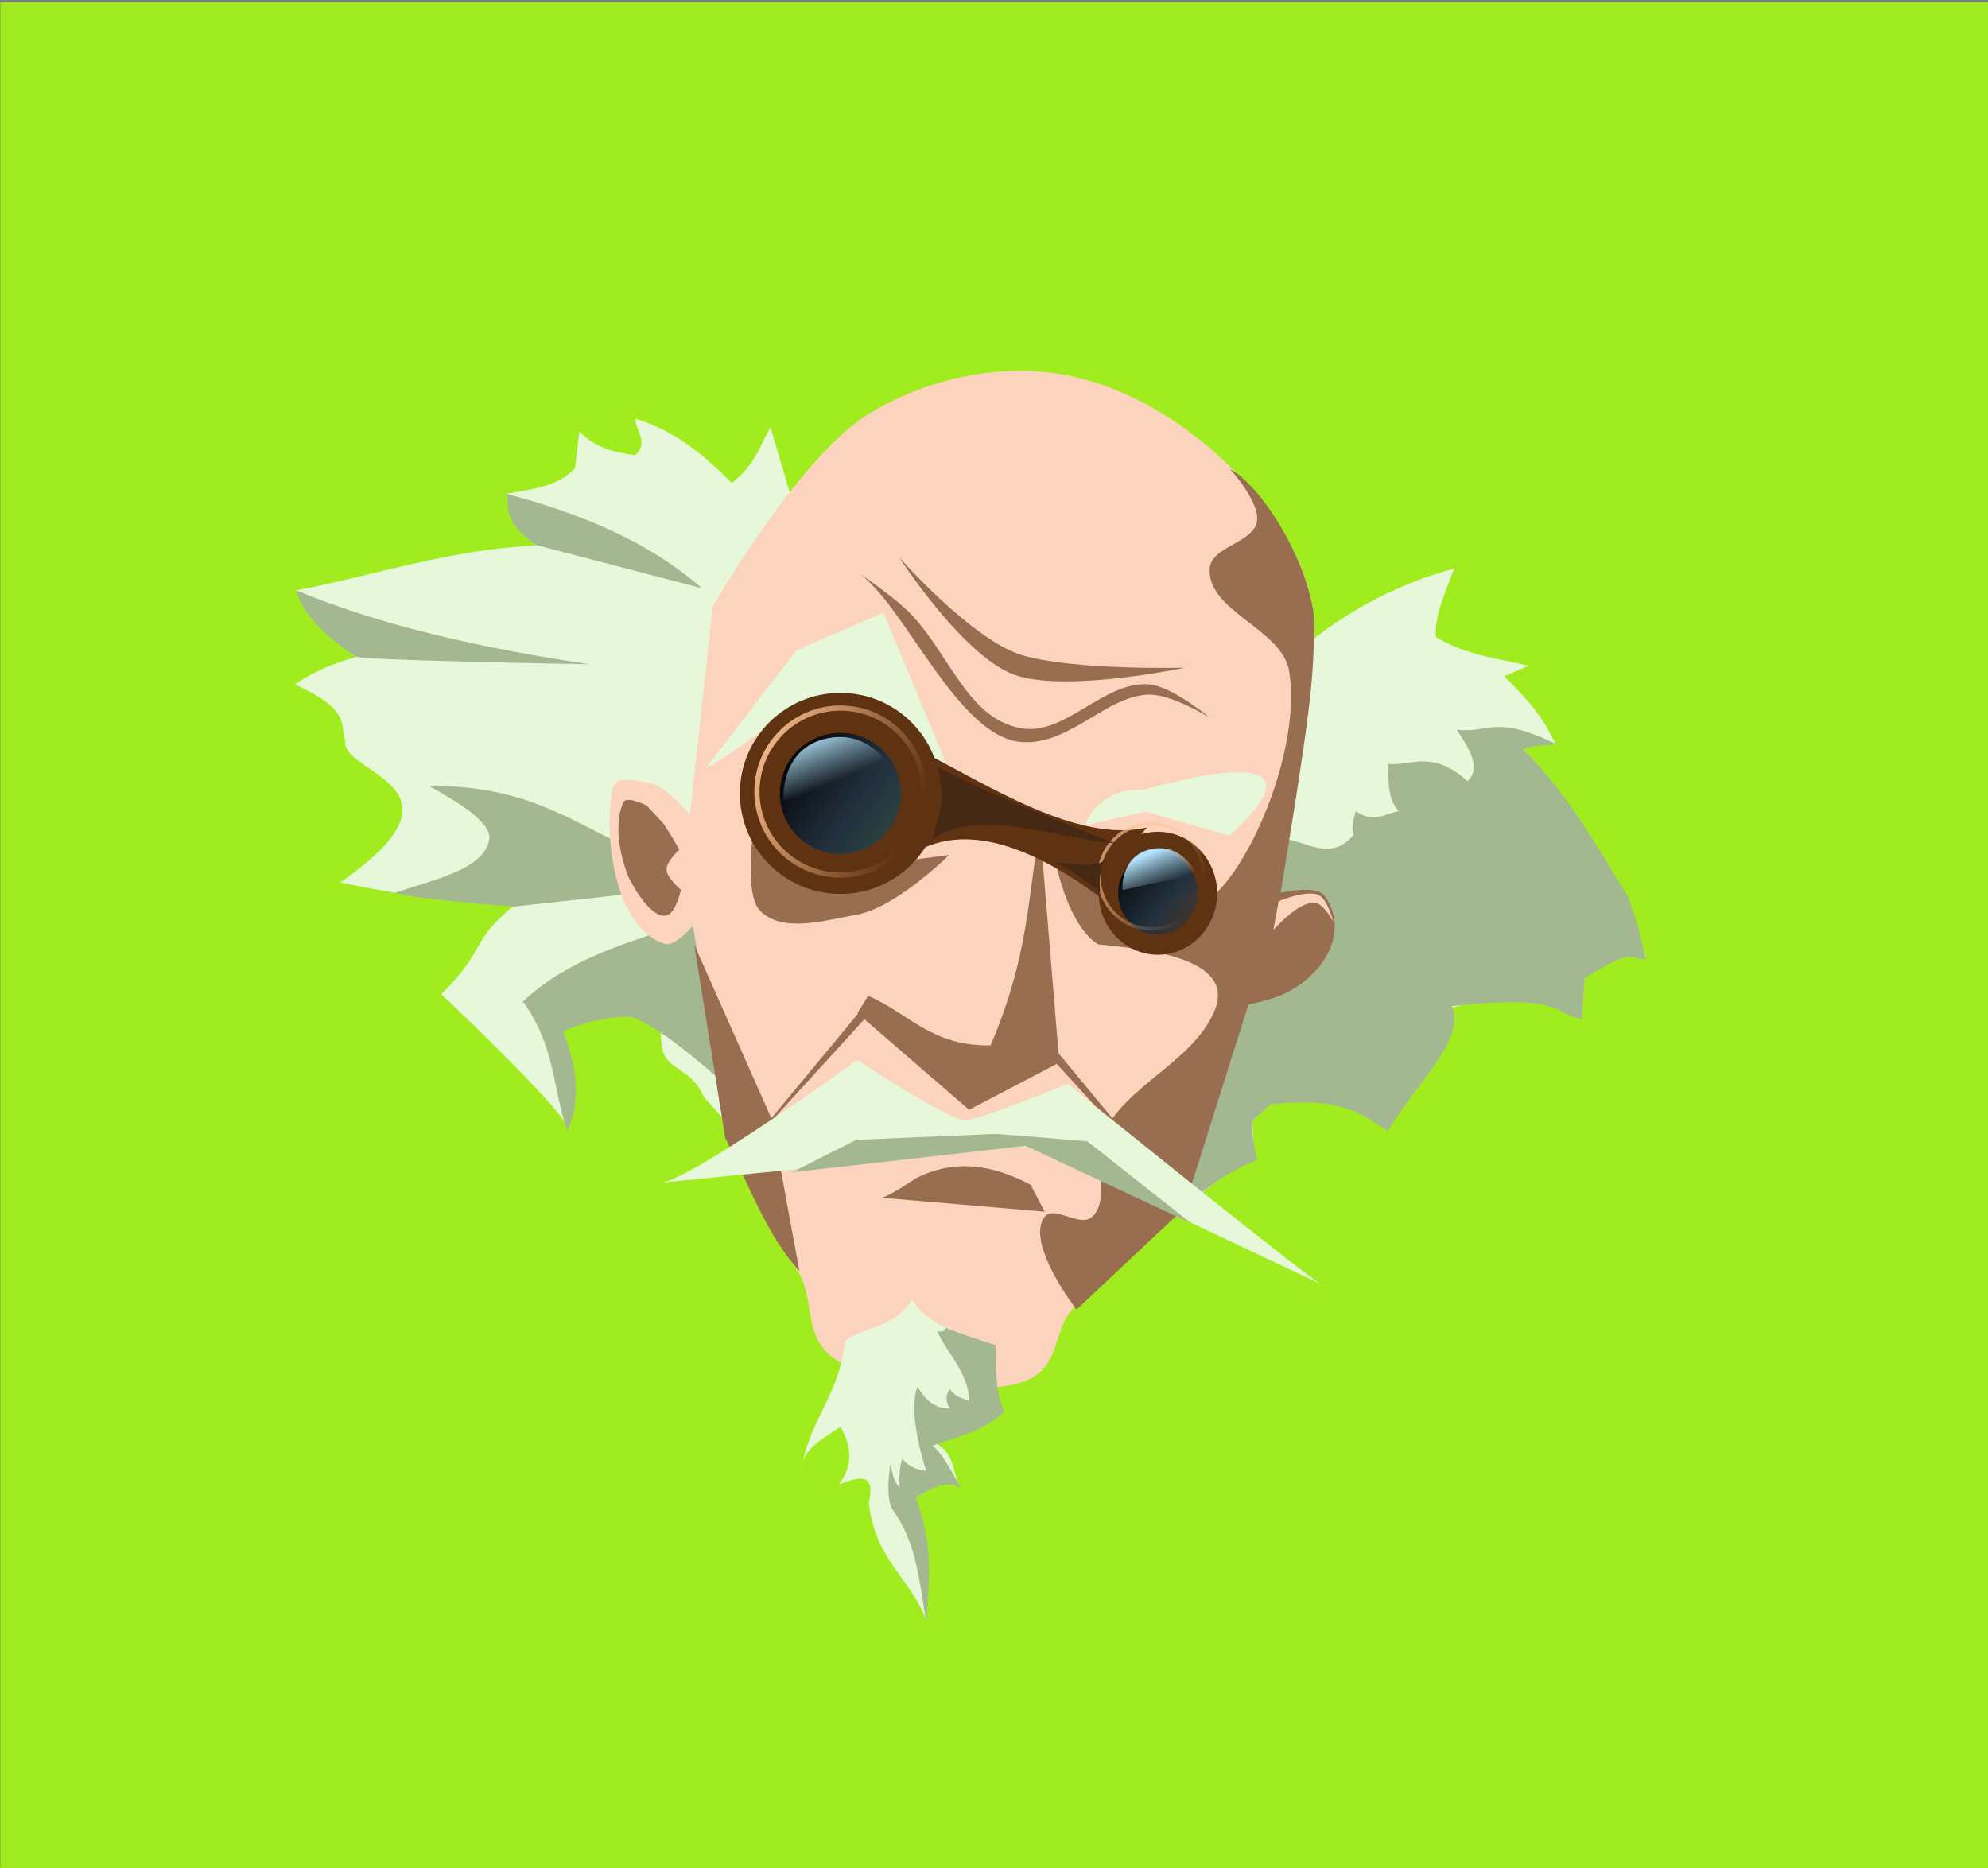<?xml version="1.0" encoding="UTF-8" standalone="no"?>
<!-- Created with Inkscape (http://www.inkscape.org/) -->

<svg
   xmlns:dc="http://purl.org/dc/elements/1.1/"
   xmlns:cc="http://creativecommons.org/ns#"
   xmlns:rdf="http://www.w3.org/1999/02/22-rdf-syntax-ns#"
   xmlns:svg="http://www.w3.org/2000/svg"
   xmlns="http://www.w3.org/2000/svg"
   xmlns:xlink="http://www.w3.org/1999/xlink"
   xmlns:sodipodi="http://sodipodi.sourceforge.net/DTD/sodipodi-0.dtd"
   xmlns:inkscape="http://www.inkscape.org/namespaces/inkscape"
   width="762.5"
   height="716.552"
   id="svg23009"
   version="1.1"
   inkscape:version="0.48.4 r9939"
   sodipodi:docname="square_logo.svg">
  <rect width="100%" height="100%" fill="#808080" stroke="none"/>
  <defs
     id="defs23011">
    <linearGradient
       inkscape:collect="always"
       xlink:href="#linearGradient8528-1-2"
       id="linearGradient20355-8"
       gradientUnits="userSpaceOnUse"
       gradientTransform="matrix(0.844,0,0,0.844,832.262,144.589)"
       x1="-108.484"
       y1="838.213"
       x2="-91.987"
       y2="838.213" />
    <linearGradient
       id="linearGradient8528-1-2">
      <stop
         id="stop8530-1-62"
         offset="0"
         style="stop-color:#1f3faf;stop-opacity:1;" />
      <stop
         id="stop8532-5-7"
         offset="1"
         style="stop-color:#717ede;stop-opacity:1;" />
    </linearGradient>
    <linearGradient
       inkscape:collect="always"
       xlink:href="#linearGradient4599-9-2-7-7"
       id="linearGradient20352-5"
       gradientUnits="userSpaceOnUse"
       gradientTransform="matrix(1.648,0,0,1.822,-249.431,-968.179)"
       x1="603.029"
       y1="983.562"
       x2="607.758"
       y2="983.562" />
    <linearGradient
       id="linearGradient4599-9-2-7-7">
      <stop
         id="stop4601-8-4-7-82"
         offset="0"
         style="stop-color:#8e8e8e;stop-opacity:1;" />
      <stop
         id="stop4603-7-6-6-7"
         offset="1"
         style="stop-color:#ffffff;stop-opacity:1;" />
    </linearGradient>
    <linearGradient
       inkscape:collect="always"
       xlink:href="#linearGradient8556-3-0"
       id="linearGradient20349-8"
       gradientUnits="userSpaceOnUse"
       gradientTransform="matrix(0.844,0,0,0.844,832.262,144.589)"
       x1="-105.714"
       y1="796.312"
       x2="-92.918"
       y2="796.312" />
    <linearGradient
       id="linearGradient8556-3-0">
      <stop
         id="stop8558-6-20"
         offset="0"
         style="stop-color:#ffffff;stop-opacity:0.4;" />
      <stop
         style="stop-color:#ffffff;stop-opacity:0.857;"
         offset="0.139"
         id="stop8562-5-8" />
      <stop
         id="stop8560-63-9"
         offset="1"
         style="stop-color:#ffffff;stop-opacity:0;" />
    </linearGradient>
    <linearGradient
       inkscape:collect="always"
       xlink:href="#linearGradient7389-6-2-0-0-5-3-5-9-6-0-5-7-4-82"
       id="linearGradient20308-2"
       gradientUnits="userSpaceOnUse"
       gradientTransform="matrix(1.322,0,0,0.844,883.205,144.589)"
       x1="-104.917"
       y1="839.004"
       x2="-101.956"
       y2="839.004" />
    <linearGradient
       id="linearGradient7389-6-2-0-0-5-3-5-9-6-0-5-7-4-82">
      <stop
         style="stop-color:#ffffff;stop-opacity:1;"
         offset="0"
         id="stop7391-8-8-6-9-6-4-6-6-4-2-2-3-8-0" />
      <stop
         style="stop-color:#ffffff;stop-opacity:0;"
         offset="1"
         id="stop7393-7-9-3-5-0-87-5-1-2-5-3-1-1-5" />
    </linearGradient>
    <linearGradient
       inkscape:collect="always"
       xlink:href="#linearGradient9480-9-2"
       id="linearGradient7599-5"
       gradientUnits="userSpaceOnUse"
       gradientTransform="matrix(0.454,0,0,0.454,923.84,1241.098)"
       x1="-108.484"
       y1="838.213"
       x2="-91.987"
       y2="838.213" />
    <linearGradient
       id="linearGradient9480-9-2">
      <stop
         style="stop-color:#f9de14;stop-opacity:1;"
         offset="0"
         id="stop9482-3-7" />
      <stop
         style="stop-color:#dfc91e;stop-opacity:1;"
         offset="1"
         id="stop9484-9-6" />
    </linearGradient>
    <linearGradient
       inkscape:collect="always"
       xlink:href="#linearGradient4599-9-2-0-8-8"
       id="linearGradient7601-7"
       gradientUnits="userSpaceOnUse"
       gradientTransform="matrix(0.888,0,0,0.981,341.185,641.704)"
       x1="603.029"
       y1="983.562"
       x2="607.758"
       y2="983.562" />
    <linearGradient
       id="linearGradient4599-9-2-0-8-8">
      <stop
         id="stop4601-8-4-5-8-7"
         offset="0"
         style="stop-color:#8e8e8e;stop-opacity:1;" />
      <stop
         id="stop4603-7-6-0-5-8"
         offset="1"
         style="stop-color:#ffffff;stop-opacity:1;" />
    </linearGradient>
    <linearGradient
       inkscape:collect="always"
       xlink:href="#linearGradient8556-0-9-6"
       id="linearGradient7603-1"
       gradientUnits="userSpaceOnUse"
       gradientTransform="matrix(0.454,0,0,0.454,923.84,1241.098)"
       x1="-105.714"
       y1="796.312"
       x2="-92.918"
       y2="796.312" />
    <linearGradient
       id="linearGradient8556-0-9-6">
      <stop
         id="stop8558-3-6-0"
         offset="0"
         style="stop-color:#ffffff;stop-opacity:0.4;" />
      <stop
         style="stop-color:#ffffff;stop-opacity:0.857;"
         offset="0.139"
         id="stop8562-6-38-9" />
      <stop
         id="stop8560-0-5-5"
         offset="1"
         style="stop-color:#ffffff;stop-opacity:0;" />
    </linearGradient>
    <linearGradient
       inkscape:collect="always"
       xlink:href="#linearGradient7389-6-2-0-0-5-3-5-9-6-0-5-7-6-1-9"
       id="linearGradient7605-8"
       gradientUnits="userSpaceOnUse"
       gradientTransform="matrix(0.712,0,0,0.454,951.28,1241.098)"
       x1="-104.917"
       y1="839.004"
       x2="-101.956"
       y2="839.004" />
    <linearGradient
       id="linearGradient7389-6-2-0-0-5-3-5-9-6-0-5-7-6-1-9">
      <stop
         style="stop-color:#ffffff;stop-opacity:1;"
         offset="0"
         id="stop7391-8-8-6-9-6-4-6-6-4-2-2-3-7-1-0" />
      <stop
         style="stop-color:#ffffff;stop-opacity:0;"
         offset="1"
         id="stop7393-7-9-3-5-0-87-5-1-2-5-3-1-6-59-0" />
    </linearGradient>
    <linearGradient
       inkscape:collect="always"
       xlink:href="#linearGradient9486-4-7"
       id="linearGradient7607-0"
       gradientUnits="userSpaceOnUse"
       gradientTransform="matrix(0.454,0,0,0.454,923.84,1241.098)"
       x1="-108.484"
       y1="838.213"
       x2="-91.987"
       y2="838.213" />
    <linearGradient
       id="linearGradient9486-4-7">
      <stop
         style="stop-color:#920800;stop-opacity:1;"
         offset="0"
         id="stop9488-8-2" />
      <stop
         style="stop-color:#da2819;stop-opacity:1;"
         offset="1"
         id="stop9490-1-5" />
    </linearGradient>
    <linearGradient
       inkscape:collect="always"
       xlink:href="#linearGradient4599-9-2-3-3-2"
       id="linearGradient7609-5"
       gradientUnits="userSpaceOnUse"
       gradientTransform="matrix(0.888,0,0,0.981,341.185,641.704)"
       x1="603.029"
       y1="983.562"
       x2="607.758"
       y2="983.562" />
    <linearGradient
       id="linearGradient4599-9-2-3-3-2">
      <stop
         id="stop4601-8-4-0-0-1"
         offset="0"
         style="stop-color:#8e8e8e;stop-opacity:1;" />
      <stop
         id="stop4603-7-6-9-4-4"
         offset="1"
         style="stop-color:#ffffff;stop-opacity:1;" />
    </linearGradient>
    <linearGradient
       inkscape:collect="always"
       xlink:href="#linearGradient8556-8-4-6"
       id="linearGradient7611-8"
       gradientUnits="userSpaceOnUse"
       gradientTransform="matrix(0.454,0,0,0.454,923.84,1241.098)"
       x1="-105.714"
       y1="796.312"
       x2="-92.918"
       y2="796.312" />
    <linearGradient
       id="linearGradient8556-8-4-6">
      <stop
         id="stop8558-7-4-4"
         offset="0"
         style="stop-color:#ffffff;stop-opacity:0.4;" />
      <stop
         style="stop-color:#ffffff;stop-opacity:0.857;"
         offset="0.139"
         id="stop8562-4-7-6" />
      <stop
         id="stop8560-6-6-8"
         offset="1"
         style="stop-color:#ffffff;stop-opacity:0;" />
    </linearGradient>
    <linearGradient
       inkscape:collect="always"
       xlink:href="#linearGradient7389-6-2-0-0-5-3-5-9-6-0-5-7-68-17-8"
       id="linearGradient7613-9"
       gradientUnits="userSpaceOnUse"
       gradientTransform="matrix(0.712,0,0,0.454,951.28,1241.098)"
       x1="-104.917"
       y1="839.004"
       x2="-101.956"
       y2="839.004" />
    <linearGradient
       id="linearGradient7389-6-2-0-0-5-3-5-9-6-0-5-7-68-17-8">
      <stop
         style="stop-color:#ffffff;stop-opacity:1;"
         offset="0"
         id="stop7391-8-8-6-9-6-4-6-6-4-2-2-3-6-5-3" />
      <stop
         style="stop-color:#ffffff;stop-opacity:0;"
         offset="1"
         id="stop7393-7-9-3-5-0-87-5-1-2-5-3-1-0-9-5" />
    </linearGradient>
    <linearGradient
       inkscape:collect="always"
       xlink:href="#linearGradient9655-2-1"
       id="linearGradient19002-5"
       gradientUnits="userSpaceOnUse"
       gradientTransform="matrix(1.856,0,0,1.856,-883.534,-2159.497)"
       x1="845.369"
       y1="1616.509"
       x2="887.713"
       y2="1616.509" />
    <linearGradient
       id="linearGradient9655-2-1">
      <stop
         id="stop9657-1-5"
         offset="0"
         style="stop-color:#777777;stop-opacity:1;" />
      <stop
         id="stop9659-7-5"
         offset="1"
         style="stop-color:#adadad;stop-opacity:1;" />
    </linearGradient>
    <linearGradient
       inkscape:collect="always"
       xlink:href="#linearGradient9663-5-4"
       id="linearGradient21743"
       gradientUnits="userSpaceOnUse"
       gradientTransform="matrix(1.856,0,0,1.856,-883.534,-2159.497)"
       x1="855.685"
       y1="1638.222"
       x2="855.525"
       y2="1646.884" />
    <linearGradient
       id="linearGradient9663-5-4">
      <stop
         id="stop9665-7-0"
         offset="0"
         style="stop-color:#876e55;stop-opacity:1;" />
      <stop
         id="stop9667-4-5"
         offset="1"
         style="stop-color:#56300a;stop-opacity:1;" />
    </linearGradient>
    <linearGradient
       inkscape:collect="always"
       xlink:href="#linearGradient4599-9-2-3-3-2"
       id="linearGradient7619-4"
       gradientUnits="userSpaceOnUse"
       x1="595.147"
       y1="988.192"
       x2="593.046"
       y2="975.851" />
    <linearGradient
       id="linearGradient22216">
      <stop
         id="stop22218"
         offset="0"
         style="stop-color:#8e8e8e;stop-opacity:1;" />
      <stop
         id="stop22220"
         offset="1"
         style="stop-color:#ffffff;stop-opacity:1;" />
    </linearGradient>
    <linearGradient
       inkscape:collect="always"
       xlink:href="#linearGradient9916-59-2"
       id="linearGradient7621-7"
       gradientUnits="userSpaceOnUse"
       x1="588.534"
       y1="982.557"
       x2="591.23"
       y2="982.557" />
    <linearGradient
       id="linearGradient9916-59-2">
      <stop
         id="stop9918-7-1"
         offset="0"
         style="stop-color:#ffffff;stop-opacity:1;" />
      <stop
         id="stop9920-53-4"
         offset="1"
         style="stop-color:#afafaf;stop-opacity:0;" />
    </linearGradient>
    <linearGradient
       inkscape:collect="always"
       xlink:href="#linearGradient9916-3-8-9"
       id="linearGradient7623-9"
       gradientUnits="userSpaceOnUse"
       gradientTransform="translate(272.751,621.179)"
       x1="588.534"
       y1="982.557"
       x2="591.23"
       y2="982.557" />
    <linearGradient
       id="linearGradient9916-3-8-9">
      <stop
         id="stop9918-4-3-0"
         offset="0"
         style="stop-color:#ffffff;stop-opacity:1;" />
      <stop
         id="stop9920-5-1-30"
         offset="1"
         style="stop-color:#afafaf;stop-opacity:0;" />
    </linearGradient>
    <linearGradient
       inkscape:collect="always"
       xlink:href="#linearGradient9916-3-5-9-5"
       id="linearGradient7625-3"
       gradientUnits="userSpaceOnUse"
       gradientTransform="translate(273.626,619.862)"
       x1="588.534"
       y1="982.557"
       x2="591.23"
       y2="982.557" />
    <linearGradient
       id="linearGradient9916-3-5-9-5">
      <stop
         id="stop9918-4-2-6-0"
         offset="0"
         style="stop-color:#ffffff;stop-opacity:1;" />
      <stop
         id="stop9920-5-3-4-7"
         offset="1"
         style="stop-color:#afafaf;stop-opacity:0;" />
    </linearGradient>
    <linearGradient
       inkscape:collect="always"
       xlink:href="#linearGradient9916-3-0-3-7"
       id="linearGradient21745"
       gradientUnits="userSpaceOnUse"
       gradientTransform="matrix(0.812,0.923,-0.911,0.823,1280.41,247.862)"
       x1="588.534"
       y1="982.557"
       x2="591.23"
       y2="982.557" />
    <linearGradient
       id="linearGradient9916-3-0-3-7">
      <stop
         id="stop9918-4-4-3-8"
         offset="0"
         style="stop-color:#ffffff;stop-opacity:1;" />
      <stop
         id="stop9920-5-4-8-3"
         offset="1"
         style="stop-color:#afafaf;stop-opacity:0;" />
    </linearGradient>
    <linearGradient
       inkscape:collect="always"
       xlink:href="#linearGradient9916-3-0-1-0-4"
       id="linearGradient7629-6"
       gradientUnits="userSpaceOnUse"
       gradientTransform="matrix(0.323,2.152,-1.83,0.406,2474.385,-66.398)"
       x1="588.534"
       y1="982.557"
       x2="591.23"
       y2="982.557" />
    <linearGradient
       id="linearGradient9916-3-0-1-0-4">
      <stop
         id="stop9918-4-4-8-4-4"
         offset="0"
         style="stop-color:#ffffff;stop-opacity:1;" />
      <stop
         id="stop9920-5-4-7-8-1"
         offset="1"
         style="stop-color:#afafaf;stop-opacity:0;" />
    </linearGradient>
    <linearGradient
       inkscape:collect="always"
       xlink:href="#linearGradient9916-3-0-1-9-89-5"
       id="linearGradient7631-9"
       gradientUnits="userSpaceOnUse"
       gradientTransform="matrix(-0.944,1.96,-1.741,-0.694,3137.323,1127.446)"
       x1="588.534"
       y1="982.557"
       x2="591.23"
       y2="982.557" />
    <linearGradient
       id="linearGradient9916-3-0-1-9-89-5">
      <stop
         id="stop9918-4-4-8-6-7-5"
         offset="0"
         style="stop-color:#ffffff;stop-opacity:1;" />
      <stop
         id="stop9920-5-4-7-9-7-7"
         offset="1"
         style="stop-color:#afafaf;stop-opacity:0;" />
    </linearGradient>
    <linearGradient
       inkscape:collect="always"
       xlink:href="#linearGradient9916-3-0-1-9-9-4-7"
       id="linearGradient7633-4"
       gradientUnits="userSpaceOnUse"
       gradientTransform="matrix(0.139,1.627,-1.389,0.217,2149.397,430.838)"
       x1="588.534"
       y1="982.557"
       x2="591.23"
       y2="982.557" />
    <linearGradient
       id="linearGradient9916-3-0-1-9-9-4-7">
      <stop
         id="stop9918-4-4-8-6-6-30-34"
         offset="0"
         style="stop-color:#ffffff;stop-opacity:1;" />
      <stop
         id="stop9920-5-4-7-9-2-30-0"
         offset="1"
         style="stop-color:#afafaf;stop-opacity:0;" />
    </linearGradient>
    <linearGradient
       inkscape:collect="always"
       xlink:href="#linearGradient9916-3-0-1-9-9-2-2-81"
       id="linearGradient7635-8"
       gradientUnits="userSpaceOnUse"
       gradientTransform="matrix(0.148,1.053,-1.48,0.14,2235.588,844.296)"
       x1="588.534"
       y1="982.557"
       x2="591.23"
       y2="982.557" />
    <linearGradient
       id="linearGradient9916-3-0-1-9-9-2-2-81">
      <stop
         id="stop9918-4-4-8-6-6-8-5-5"
         offset="0"
         style="stop-color:#ffffff;stop-opacity:1;" />
      <stop
         id="stop9920-5-4-7-9-2-0-40-2"
         offset="1"
         style="stop-color:#afafaf;stop-opacity:0;" />
    </linearGradient>
    <linearGradient
       inkscape:collect="always"
       xlink:href="#linearGradient9916-3-0-1-9-9-2-8-9-2"
       id="linearGradient7637-3"
       gradientUnits="userSpaceOnUse"
       gradientTransform="matrix(1.331,0.267,-0.548,1.475,618.562,-3.427)"
       x1="588.534"
       y1="982.557"
       x2="591.23"
       y2="982.557" />
    <linearGradient
       id="linearGradient9916-3-0-1-9-9-2-8-9-2">
      <stop
         id="stop9918-4-4-8-6-6-8-8-4-4"
         offset="0"
         style="stop-color:#ffffff;stop-opacity:1;" />
      <stop
         id="stop9920-5-4-7-9-2-0-4-6-66"
         offset="1"
         style="stop-color:#afafaf;stop-opacity:0;" />
    </linearGradient>
    <linearGradient
       inkscape:collect="always"
       xlink:href="#linearGradient9916-3-0-1-9-9-2-8-0-2-2"
       id="linearGradient7639-6"
       gradientUnits="userSpaceOnUse"
       gradientTransform="matrix(-1.331,-0.267,0.548,-1.475,1110.367,3212.102)"
       x1="588.534"
       y1="982.557"
       x2="591.23"
       y2="982.557" />
    <linearGradient
       id="linearGradient9916-3-0-1-9-9-2-8-0-2-2">
      <stop
         id="stop9918-4-4-8-6-6-8-8-5-2-9"
         offset="0"
         style="stop-color:#ffffff;stop-opacity:1;" />
      <stop
         id="stop9920-5-4-7-9-2-0-4-2-4-0"
         offset="1"
         style="stop-color:#afafaf;stop-opacity:0;" />
    </linearGradient>
    <linearGradient
       inkscape:collect="always"
       xlink:href="#linearGradient9916-3-0-1-9-9-2-8-0-6-75-93"
       id="linearGradient7641-4"
       gradientUnits="userSpaceOnUse"
       gradientTransform="matrix(1.331,-0.267,-0.548,-1.475,617.84,3210.54)"
       x1="588.534"
       y1="982.557"
       x2="591.23"
       y2="982.557" />
    <linearGradient
       id="linearGradient9916-3-0-1-9-9-2-8-0-6-75-93">
      <stop
         id="stop9918-4-4-8-6-6-8-8-5-7-4-1"
         offset="0"
         style="stop-color:#ffffff;stop-opacity:1;" />
      <stop
         id="stop9920-5-4-7-9-2-0-4-2-7-8-1"
         offset="1"
         style="stop-color:#afafaf;stop-opacity:0;" />
    </linearGradient>
    <linearGradient
       inkscape:collect="always"
       xlink:href="#linearGradient9916-3-0-1-9-9-2-8-0-6-7-2-9"
       id="linearGradient7643-9"
       gradientUnits="userSpaceOnUse"
       gradientTransform="matrix(-0.529,0.106,0.218,0.586,962.924,969.771)"
       x1="588.534"
       y1="982.557"
       x2="591.23"
       y2="982.557" />
    <linearGradient
       id="linearGradient9916-3-0-1-9-9-2-8-0-6-7-2-9">
      <stop
         id="stop9918-4-4-8-6-6-8-8-5-7-0-89-5"
         offset="0"
         style="stop-color:#ffffff;stop-opacity:1;" />
      <stop
         id="stop9920-5-4-7-9-2-0-4-2-7-9-36-5"
         offset="1"
         style="stop-color:#afafaf;stop-opacity:0;" />
    </linearGradient>
    <linearGradient
       inkscape:collect="always"
       xlink:href="#linearGradient9916-3-0-1-9-9-2-8-0-6-7-1-0-60"
       id="linearGradient7645-5"
       gradientUnits="userSpaceOnUse"
       gradientTransform="matrix(0.76,-0.15,-0.313,-0.829,723.919,2510.408)"
       x1="588.534"
       y1="982.557"
       x2="591.23"
       y2="982.557" />
    <linearGradient
       id="linearGradient9916-3-0-1-9-9-2-8-0-6-7-1-0-60">
      <stop
         id="stop9918-4-4-8-6-6-8-8-5-7-0-8-2-59"
         offset="0"
         style="stop-color:#ffffff;stop-opacity:1;" />
      <stop
         id="stop9920-5-4-7-9-2-0-4-2-7-9-3-1-4"
         offset="1"
         style="stop-color:#afafaf;stop-opacity:0;" />
    </linearGradient>
    <linearGradient
       inkscape:collect="always"
       xlink:href="#linearGradient9916-3-0-1-9-9-2-8-0-6-7-1-7-5-3"
       id="linearGradient7647-6"
       gradientUnits="userSpaceOnUse"
       gradientTransform="matrix(0.422,-0.083,-0.174,-0.461,787.665,2110.862)"
       x1="588.534"
       y1="982.557"
       x2="591.23"
       y2="982.557" />
    <linearGradient
       id="linearGradient9916-3-0-1-9-9-2-8-0-6-7-1-7-5-3">
      <stop
         id="stop9918-4-4-8-6-6-8-8-5-7-0-8-9-1-4"
         offset="0"
         style="stop-color:#ffffff;stop-opacity:1;" />
      <stop
         id="stop9920-5-4-7-9-2-0-4-2-7-9-3-4-1-9"
         offset="1"
         style="stop-color:#afafaf;stop-opacity:0;" />
    </linearGradient>
    <linearGradient
       inkscape:collect="always"
       xlink:href="#linearGradient7119-7-9-1-8-5"
       id="linearGradient19213-0"
       gradientUnits="userSpaceOnUse"
       gradientTransform="matrix(5.304,0,0,3.585,-1755.379,-1652.602)"
       x1="482.018"
       y1="711.201"
       x2="482.464"
       y2="689.473" />
    <linearGradient
       id="linearGradient7119-7-9-1-8-5">
      <stop
         style="stop-color:#a0ec1e;stop-opacity:1;"
         offset="0"
         id="stop7121-7-8-2-5-3" />
      <stop
         style="stop-color:#5c8711;stop-opacity:1;"
         offset="1"
         id="stop7123-6-9-6-0-9" />
    </linearGradient>
    <linearGradient
       inkscape:collect="always"
       xlink:href="#linearGradient4599-9-2-7-7"
       id="linearGradient19209-1"
       gradientUnits="userSpaceOnUse"
       gradientTransform="matrix(4.318,0,0,3.585,-1397.353,-1697.12)"
       x1="504.927"
       y1="701.85"
       x2="512.458"
       y2="701.85" />
    <linearGradient
       id="linearGradient22283">
      <stop
         id="stop22285"
         offset="0"
         style="stop-color:#8e8e8e;stop-opacity:1;" />
      <stop
         id="stop22287"
         offset="1"
         style="stop-color:#ffffff;stop-opacity:1;" />
    </linearGradient>
    <linearGradient
       inkscape:collect="always"
       xlink:href="#linearGradient7119-7-9-1-8-5"
       id="linearGradient7424-28"
       gradientUnits="userSpaceOnUse"
       x1="46.326"
       y1="84.32"
       x2="46.326"
       y2="92.731" />
    <linearGradient
       id="linearGradient22290">
      <stop
         style="stop-color:#a0ec1e;stop-opacity:1;"
         offset="0"
         id="stop22292" />
      <stop
         style="stop-color:#5c8711;stop-opacity:1;"
         offset="1"
         id="stop22294" />
    </linearGradient>
    <linearGradient
       inkscape:collect="always"
       xlink:href="#linearGradient4607-4-5-2-1"
       id="linearGradient19168-8"
       gradientUnits="userSpaceOnUse"
       gradientTransform="matrix(4.318,0,0,3.585,-1397.353,-1697.12)"
       x1="504.915"
       y1="708.546"
       x2="507.235"
       y2="708.872" />
    <linearGradient
       id="linearGradient4607-4-5-2-1"
       inkscape:collect="always">
      <stop
         id="stop4609-8-2-5-8"
         offset="0"
         style="stop-color:#ffffff;stop-opacity:1;" />
      <stop
         id="stop4611-6-7-8-6"
         offset="1"
         style="stop-color:#ffffff;stop-opacity:0;" />
    </linearGradient>
    <linearGradient
       inkscape:collect="always"
       xlink:href="#linearGradient8307-6-78-1-2-2"
       id="linearGradient19150-0"
       gradientUnits="userSpaceOnUse"
       gradientTransform="matrix(5.304,0,0,3.585,-1882.985,-1658.616)"
       x1="497.866"
       y1="713.54"
       x2="514.12"
       y2="713.54" />
    <linearGradient
       inkscape:collect="always"
       id="linearGradient8307-6-78-1-2-2">
      <stop
         style="stop-color:#ffffff;stop-opacity:1;"
         offset="0"
         id="stop8309-8-0-4-8-4" />
      <stop
         style="stop-color:#ffffff;stop-opacity:0;"
         offset="1"
         id="stop8311-0-9-9-4-9" />
    </linearGradient>
    <linearGradient
       y2="761.764"
       x2="461.911"
       y1="723.607"
       x1="461.911"
       gradientTransform="matrix(0.908,0,0,1,6.795,-1054.255)"
       gradientUnits="userSpaceOnUse"
       id="linearGradient7967-8"
       xlink:href="#linearGradient5694-5-6-6"
       inkscape:collect="always" />
    <linearGradient
       id="linearGradient5694-5-6-6">
      <stop
         style="stop-color:#666666;stop-opacity:1;"
         offset="0"
         id="stop5696-3-8-2" />
      <stop
         style="stop-color:#444444;stop-opacity:1;"
         offset="1"
         id="stop5698-9-0-1" />
    </linearGradient>
    <linearGradient
       y2="602.861"
       x2="311.573"
       y1="727.38"
       x1="394.536"
       gradientTransform="matrix(1.015,0,0,1.015,-5.877,-9.34)"
       gradientUnits="userSpaceOnUse"
       id="linearGradient7969-4"
       xlink:href="#linearGradient5658-4-1-6"
       inkscape:collect="always" />
    <linearGradient
       inkscape:collect="always"
       id="linearGradient5658-4-1-6">
      <stop
         style="stop-color:#315d83;stop-opacity:1;"
         offset="0"
         id="stop5660-1-9-2" />
      <stop
         style="stop-color:#315d83;stop-opacity:0;"
         offset="1"
         id="stop5662-7-5-9" />
    </linearGradient>
    <linearGradient
       y2="386.192"
       x2="95.005"
       y1="467.091"
       x1="146.391"
       gradientTransform="translate(199.906,272.449)"
       gradientUnits="userSpaceOnUse"
       id="linearGradient7971-1"
       xlink:href="#linearGradient5891-3-4-9-6-5"
       inkscape:collect="always" />
    <linearGradient
       inkscape:collect="always"
       id="linearGradient5891-3-4-9-6-5">
      <stop
         style="stop-color:#ffffff;stop-opacity:1;"
         offset="0"
         id="stop5893-5-5-1-3-0" />
      <stop
         style="stop-color:#ffffff;stop-opacity:0;"
         offset="1"
         id="stop5895-7-4-2-1-3" />
    </linearGradient>
    <radialGradient
       r="41.812"
       fy="661.04"
       fx="349.868"
       cy="661.04"
       cx="349.868"
       gradientTransform="matrix(1.404,-3.3986576e-7,2.67554e-7,1.105,-141.187,-69.354)"
       gradientUnits="userSpaceOnUse"
       id="radialGradient7973-6"
       xlink:href="#linearGradient5516-1-3-4"
       inkscape:collect="always" />
    <linearGradient
       id="linearGradient5516-1-3-4">
      <stop
         style="stop-color:#315d83;stop-opacity:1;"
         offset="0"
         id="stop5518-8-4-9" />
      <stop
         style="stop-color:#315d83;stop-opacity:0;"
         offset="1"
         id="stop5520-5-0-2" />
    </linearGradient>
    <linearGradient
       y2="694.213"
       x2="553.922"
       y1="692.597"
       x1="551.958"
       gradientUnits="userSpaceOnUse"
       id="linearGradient7975-9"
       xlink:href="#linearGradient4317-5-1-3"
       inkscape:collect="always" />
    <linearGradient
       id="linearGradient4317-5-1-3">
      <stop
         id="stop4319-7-7-4"
         offset="0"
         style="stop-color:#000000;stop-opacity:1;" />
      <stop
         style="stop-color:#22313f;stop-opacity:1;"
         offset="0.5"
         id="stop4321-0-9-4" />
      <stop
         id="stop4323-8-0-0"
         offset="1"
         style="stop-color:#5f3211;stop-opacity:0.902;" />
    </linearGradient>
    <linearGradient
       y2="692.794"
       x2="546.223"
       y1="689.785"
       x1="541.738"
       gradientUnits="userSpaceOnUse"
       id="linearGradient7977-5"
       xlink:href="#linearGradient4300-5-5-9"
       inkscape:collect="always" />
    <linearGradient
       id="linearGradient4300-5-5-9">
      <stop
         style="stop-color:#000000;stop-opacity:1;"
         offset="0"
         id="stop4302-2-2-6" />
      <stop
         id="stop4310-2-9-3"
         offset="0.5"
         style="stop-color:#22313f;stop-opacity:1;" />
      <stop
         style="stop-color:#103d27;stop-opacity:0.829;"
         offset="1"
         id="stop4304-5-1-4" />
    </linearGradient>
    <linearGradient
       y2="686.217"
       x2="469.297"
       y1="684.149"
       x1="464.766"
       gradientUnits="userSpaceOnUse"
       id="linearGradient7979-2"
       xlink:href="#linearGradient5245-5-6-8"
       inkscape:collect="always" />
    <linearGradient
       inkscape:collect="always"
       id="linearGradient5245-5-6-8">
      <stop
         style="stop-color:#fbbf8f;stop-opacity:1;"
         offset="0"
         id="stop5247-6-1-8" />
      <stop
         style="stop-color:#fbbf8f;stop-opacity:0;"
         offset="1"
         id="stop5249-0-7-7" />
    </linearGradient>
    <linearGradient
       y2="686.217"
       x2="469.297"
       y1="683.119"
       x1="463.761"
       gradientUnits="userSpaceOnUse"
       id="linearGradient7981-5"
       xlink:href="#linearGradient5253-3-1-8"
       inkscape:collect="always" />
    <linearGradient
       inkscape:collect="always"
       id="linearGradient5253-3-1-8">
      <stop
         style="stop-color:#fbbf8f;stop-opacity:1;"
         offset="0"
         id="stop5255-6-5-1" />
      <stop
         style="stop-color:#fbbf8f;stop-opacity:0;"
         offset="1"
         id="stop5257-8-2-2" />
    </linearGradient>
    <linearGradient
       y2="685.395"
       x2="466.408"
       y1="684.063"
       x1="465.841"
       gradientUnits="userSpaceOnUse"
       id="linearGradient7983-5"
       xlink:href="#linearGradient5287-3-9-7"
       inkscape:collect="always" />
    <linearGradient
       inkscape:collect="always"
       id="linearGradient5287-3-9-7">
      <stop
         style="stop-color:#b1e0f8;stop-opacity:1;"
         offset="0"
         id="stop5289-4-0-4" />
      <stop
         style="stop-color:#b1e0f8;stop-opacity:0;"
         offset="1"
         id="stop5291-6-5-4" />
    </linearGradient>
    <linearGradient
       y2="685.395"
       x2="466.408"
       y1="684.063"
       x1="465.841"
       gradientTransform="matrix(0.66,0,0,0.66,167.657,235.874)"
       gradientUnits="userSpaceOnUse"
       id="linearGradient7985-4"
       xlink:href="#linearGradient5287-0-5-8-4"
       inkscape:collect="always" />
    <linearGradient
       inkscape:collect="always"
       id="linearGradient5287-0-5-8-4">
      <stop
         style="stop-color:#b1e0f8;stop-opacity:1;"
         offset="0"
         id="stop5289-3-7-3-4" />
      <stop
         style="stop-color:#b1e0f8;stop-opacity:0;"
         offset="1"
         id="stop5291-9-8-6-2" />
    </linearGradient>
    <linearGradient
       y2="838.834"
       x2="422.846"
       y1="836.287"
       x1="428.391"
       gradientUnits="userSpaceOnUse"
       id="linearGradient7987-9"
       xlink:href="#linearGradient5676-8-8-3"
       inkscape:collect="always" />
    <linearGradient
       inkscape:collect="always"
       id="linearGradient5676-8-8-3">
      <stop
         style="stop-color:#a57e67;stop-opacity:1;"
         offset="0"
         id="stop5678-4-6-0" />
      <stop
         style="stop-color:#a57e67;stop-opacity:0;"
         offset="1"
         id="stop5680-4-1-7" />
    </linearGradient>
    <linearGradient
       y2="750.88"
       x2="461.75"
       y1="735.153"
       x1="461.75"
       gradientTransform="translate(-40.796,-1054.255)"
       gradientUnits="userSpaceOnUse"
       id="linearGradient7989-7"
       xlink:href="#linearGradient5686-9-6-8"
       inkscape:collect="always" />
    <linearGradient
       inkscape:collect="always"
       id="linearGradient5686-9-6-8">
      <stop
         style="stop-color:#ffffff;stop-opacity:1;"
         offset="0"
         id="stop5688-5-7-7" />
      <stop
         style="stop-color:#ffffff;stop-opacity:0;"
         offset="1"
         id="stop5690-2-0-3" />
    </linearGradient>
    <linearGradient
       y2="689.473"
       x2="482.464"
       y1="711.201"
       x1="482.018"
       gradientTransform="matrix(1.228,0,0,1,-82.906,12.418)"
       gradientUnits="userSpaceOnUse"
       id="linearGradient7991-0"
       xlink:href="#linearGradient7119-7-9-3"
       inkscape:collect="always" />
    <linearGradient
       id="linearGradient7119-7-9-3">
      <stop
         style="stop-color:#a0ec1e;stop-opacity:1;"
         offset="0"
         id="stop7121-7-8-8" />
      <stop
         style="stop-color:#5c8711;stop-opacity:1;"
         offset="1"
         id="stop7123-6-9-2" />
    </linearGradient>
    <linearGradient
       y2="701.85"
       x2="512.458"
       y1="701.85"
       x1="504.927"
       gradientUnits="userSpaceOnUse"
       id="linearGradient7993-5"
       xlink:href="#linearGradient4599-9-20"
       inkscape:collect="always" />
    <linearGradient
       id="linearGradient4599-9-20">
      <stop
         id="stop4601-8-3"
         offset="0"
         style="stop-color:#8e8e8e;stop-opacity:1;" />
      <stop
         id="stop4603-7-7"
         offset="1"
         style="stop-color:#ffffff;stop-opacity:1;" />
    </linearGradient>
    <linearGradient
       y2="92.731"
       x2="46.326"
       y1="84.32"
       x1="46.326"
       gradientUnits="userSpaceOnUse"
       id="linearGradient7995-2"
       xlink:href="#linearGradient7119-7-9-3"
       inkscape:collect="always" />
    <linearGradient
       id="linearGradient22363">
      <stop
         style="stop-color:#a0ec1e;stop-opacity:1;"
         offset="0"
         id="stop22365" />
      <stop
         style="stop-color:#5c8711;stop-opacity:1;"
         offset="1"
         id="stop22367" />
    </linearGradient>
    <linearGradient
       y2="708.872"
       x2="507.235"
       y1="708.546"
       x1="504.915"
       gradientUnits="userSpaceOnUse"
       id="linearGradient7997-9"
       xlink:href="#linearGradient4607-4-7"
       inkscape:collect="always" />
    <linearGradient
       id="linearGradient4607-4-7"
       inkscape:collect="always">
      <stop
         id="stop4609-8-5"
         offset="0"
         style="stop-color:#ffffff;stop-opacity:1;" />
      <stop
         id="stop4611-6-3"
         offset="1"
         style="stop-color:#ffffff;stop-opacity:0;" />
    </linearGradient>
    <linearGradient
       y2="713.54"
       x2="514.12"
       y1="713.54"
       x1="497.866"
       gradientTransform="matrix(1.228,0,0,1,-112.455,10.74)"
       gradientUnits="userSpaceOnUse"
       id="linearGradient7999-4"
       xlink:href="#linearGradient8307-6-78-3"
       inkscape:collect="always" />
    <linearGradient
       inkscape:collect="always"
       id="linearGradient8307-6-78-3">
      <stop
         style="stop-color:#ffffff;stop-opacity:1;"
         offset="0"
         id="stop8309-8-0-2" />
      <stop
         style="stop-color:#ffffff;stop-opacity:0;"
         offset="1"
         id="stop8311-0-9-1" />
    </linearGradient>
    <linearGradient
       y2="655.037"
       x2="486.916"
       y1="648.267"
       x1="481.074"
       gradientUnits="userSpaceOnUse"
       id="linearGradient8001-1"
       xlink:href="#linearGradient7317-63-3-0-0-0-8-7-9-1-6-3"
       inkscape:collect="always" />
    <linearGradient
       id="linearGradient7317-63-3-0-0-0-8-7-9-1-6-3">
      <stop
         style="stop-color:#a0ec1e;stop-opacity:1;"
         offset="0"
         id="stop7319-4-0-6-8-6-0-7-0-9-9-2" />
      <stop
         style="stop-color:#71a41a;stop-opacity:1;"
         offset="1"
         id="stop7321-2-1-3-3-2-4-7-3-1-0-5" />
    </linearGradient>
    <linearGradient
       y2="652.925"
       x2="487.81"
       y1="650.352"
       x1="485.679"
       gradientTransform="matrix(1.04,-0.039,0.039,1.04,-44.943,-6.209)"
       gradientUnits="userSpaceOnUse"
       id="linearGradient8003-3"
       xlink:href="#linearGradient7389-8-1-5"
       inkscape:collect="always" />
    <linearGradient
       inkscape:collect="always"
       id="linearGradient7389-8-1-5">
      <stop
         style="stop-color:#ffffff;stop-opacity:1;"
         offset="0"
         id="stop7391-9-3-1" />
      <stop
         style="stop-color:#ffffff;stop-opacity:0;"
         offset="1"
         id="stop7393-72-5-2" />
    </linearGradient>
    <linearGradient
       y2="649.503"
       x2="489.593"
       y1="648.647"
       x1="489.489"
       gradientTransform="matrix(1.071,0.386,-0.386,1.071,217.58,-234.789)"
       gradientUnits="userSpaceOnUse"
       id="linearGradient8005-2"
       xlink:href="#linearGradient7389-8-1-5"
       inkscape:collect="always" />
    <linearGradient
       y2="651.773"
       x2="487.09"
       y1="650.352"
       x1="485.679"
       gradientTransform="matrix(-1.039,-0.05,0.05,-1.039,965.864,1359.423)"
       gradientUnits="userSpaceOnUse"
       id="linearGradient8007-2"
       xlink:href="#linearGradient7389-6-9-0-6"
       inkscape:collect="always" />
    <linearGradient
       inkscape:collect="always"
       id="linearGradient7389-6-9-0-6">
      <stop
         style="stop-color:#ffffff;stop-opacity:1;"
         offset="0"
         id="stop7391-8-6-1-4" />
      <stop
         style="stop-color:#ffffff;stop-opacity:0;"
         offset="1"
         id="stop7393-7-3-7-0" />
    </linearGradient>
    <linearGradient
       y2="655.037"
       x2="486.916"
       y1="648.267"
       x1="481.074"
       gradientUnits="userSpaceOnUse"
       id="linearGradient8009-7"
       xlink:href="#linearGradient7317-63-6-4-0"
       inkscape:collect="always" />
    <linearGradient
       id="linearGradient7317-63-6-4-0">
      <stop
         style="stop-color:#a0ec1e;stop-opacity:1;"
         offset="0"
         id="stop7319-4-1-6-3" />
      <stop
         style="stop-color:#71a41a;stop-opacity:1;"
         offset="1"
         id="stop7321-2-8-7-4" />
    </linearGradient>
    <linearGradient
       y2="651.773"
       x2="487.09"
       y1="650.352"
       x1="485.679"
       gradientTransform="matrix(1.04,-0.039,0.039,1.04,-44.943,-6.209)"
       gradientUnits="userSpaceOnUse"
       id="linearGradient8011-0"
       xlink:href="#linearGradient7389-5-8-7-0"
       inkscape:collect="always" />
    <linearGradient
       inkscape:collect="always"
       id="linearGradient7389-5-8-7-0">
      <stop
         style="stop-color:#ffffff;stop-opacity:1;"
         offset="0"
         id="stop7391-6-2-4-5" />
      <stop
         style="stop-color:#ffffff;stop-opacity:0;"
         offset="1"
         id="stop7393-9-3-1-31" />
    </linearGradient>
    <linearGradient
       y2="649.503"
       x2="489.593"
       y1="648.647"
       x1="489.489"
       gradientUnits="userSpaceOnUse"
       id="linearGradient8013-0"
       xlink:href="#linearGradient7389-5-8-7-0"
       inkscape:collect="always" />
    <linearGradient
       y2="651.773"
       x2="487.09"
       y1="650.352"
       x1="485.679"
       gradientTransform="matrix(-1.039,-0.05,0.05,-1.039,965.864,1359.423)"
       gradientUnits="userSpaceOnUse"
       id="linearGradient8015-6"
       xlink:href="#linearGradient7389-6-2-7-8-75"
       inkscape:collect="always" />
    <linearGradient
       inkscape:collect="always"
       id="linearGradient7389-6-2-7-8-75">
      <stop
         style="stop-color:#ffffff;stop-opacity:1;"
         offset="0"
         id="stop7391-8-8-5-3-00" />
      <stop
         style="stop-color:#ffffff;stop-opacity:0;"
         offset="1"
         id="stop7393-7-9-32-5-4" />
    </linearGradient>
    <linearGradient
       y2="655.037"
       x2="486.916"
       y1="648.267"
       x1="481.074"
       gradientUnits="userSpaceOnUse"
       id="linearGradient8017-5"
       xlink:href="#linearGradient7317-63-3-5-1-4"
       inkscape:collect="always" />
    <linearGradient
       id="linearGradient7317-63-3-5-1-4">
      <stop
         style="stop-color:#a0ec1e;stop-opacity:1;"
         offset="0"
         id="stop7319-4-0-1-4-9" />
      <stop
         style="stop-color:#71a41a;stop-opacity:1;"
         offset="1"
         id="stop7321-2-1-6-7-5" />
    </linearGradient>
    <linearGradient
       y2="651.773"
       x2="487.09"
       y1="650.352"
       x1="485.679"
       gradientTransform="matrix(1.04,-0.039,0.039,1.04,-44.943,-6.209)"
       gradientUnits="userSpaceOnUse"
       id="linearGradient8019-6"
       xlink:href="#linearGradient7389-5-7-42-8-4"
       inkscape:collect="always" />
    <linearGradient
       inkscape:collect="always"
       id="linearGradient7389-5-7-42-8-4">
      <stop
         style="stop-color:#ffffff;stop-opacity:1;"
         offset="0"
         id="stop7391-6-5-3-2-8" />
      <stop
         style="stop-color:#ffffff;stop-opacity:0;"
         offset="1"
         id="stop7393-9-6-0-3-21" />
    </linearGradient>
    <linearGradient
       y2="649.503"
       x2="489.593"
       y1="648.647"
       x1="489.489"
       gradientUnits="userSpaceOnUse"
       id="linearGradient8021-6"
       xlink:href="#linearGradient7389-5-7-42-8-4"
       inkscape:collect="always" />
    <linearGradient
       y2="651.773"
       x2="487.09"
       y1="650.352"
       x1="485.679"
       gradientTransform="matrix(-1.039,-0.05,0.05,-1.039,965.864,1359.423)"
       gradientUnits="userSpaceOnUse"
       id="linearGradient8023-8"
       xlink:href="#linearGradient7389-6-2-0-9-7-3"
       inkscape:collect="always" />
    <linearGradient
       inkscape:collect="always"
       id="linearGradient7389-6-2-0-9-7-3">
      <stop
         style="stop-color:#ffffff;stop-opacity:1;"
         offset="0"
         id="stop7391-8-8-6-4-8-1" />
      <stop
         style="stop-color:#ffffff;stop-opacity:0;"
         offset="1"
         id="stop7393-7-9-3-8-8-4" />
    </linearGradient>
    <linearGradient
       y2="655.037"
       x2="486.916"
       y1="648.267"
       x1="481.074"
       gradientUnits="userSpaceOnUse"
       id="linearGradient8025-8"
       xlink:href="#linearGradient7317-63-3-0-2-9-4"
       inkscape:collect="always" />
    <linearGradient
       id="linearGradient7317-63-3-0-2-9-4">
      <stop
         style="stop-color:#a0ec1e;stop-opacity:1;"
         offset="0"
         id="stop7319-4-0-6-6-7-92" />
      <stop
         style="stop-color:#71a41a;stop-opacity:1;"
         offset="1"
         id="stop7321-2-1-3-5-1-0" />
    </linearGradient>
    <linearGradient
       y2="651.773"
       x2="487.09"
       y1="650.352"
       x1="485.679"
       gradientTransform="matrix(1.04,-0.039,0.039,1.04,-44.943,-6.209)"
       gradientUnits="userSpaceOnUse"
       id="linearGradient8027-7"
       xlink:href="#linearGradient7389-5-7-8-3-4-0"
       inkscape:collect="always" />
    <linearGradient
       inkscape:collect="always"
       id="linearGradient7389-5-7-8-3-4-0">
      <stop
         style="stop-color:#ffffff;stop-opacity:1;"
         offset="0"
         id="stop7391-6-5-7-4-7-6" />
      <stop
         style="stop-color:#ffffff;stop-opacity:0;"
         offset="1"
         id="stop7393-9-6-4-1-1-0" />
    </linearGradient>
    <linearGradient
       y2="649.503"
       x2="489.593"
       y1="648.647"
       x1="489.489"
       gradientUnits="userSpaceOnUse"
       id="linearGradient8029-7"
       xlink:href="#linearGradient7389-5-7-8-3-4-0"
       inkscape:collect="always" />
    <linearGradient
       y2="651.773"
       x2="487.09"
       y1="650.352"
       x1="485.679"
       gradientTransform="matrix(-1.039,-0.05,0.05,-1.039,965.864,1359.423)"
       gradientUnits="userSpaceOnUse"
       id="linearGradient8031-0"
       xlink:href="#linearGradient7389-6-2-0-0-53-1-5"
       inkscape:collect="always" />
    <linearGradient
       inkscape:collect="always"
       id="linearGradient7389-6-2-0-0-53-1-5">
      <stop
         style="stop-color:#ffffff;stop-opacity:1;"
         offset="0"
         id="stop7391-8-8-6-9-3-2-67" />
      <stop
         style="stop-color:#ffffff;stop-opacity:0;"
         offset="1"
         id="stop7393-7-9-3-5-3-7-38" />
    </linearGradient>
    <linearGradient
       y2="655.037"
       x2="486.916"
       y1="648.267"
       x1="481.074"
       gradientUnits="userSpaceOnUse"
       id="linearGradient8033-4"
       xlink:href="#linearGradient7317-63-3-0-0-5-3-9"
       inkscape:collect="always" />
    <linearGradient
       id="linearGradient7317-63-3-0-0-5-3-9">
      <stop
         style="stop-color:#a0ec1e;stop-opacity:1;"
         offset="0"
         id="stop7319-4-0-6-8-3-4-2" />
      <stop
         style="stop-color:#71a41a;stop-opacity:1;"
         offset="1"
         id="stop7321-2-1-3-3-27-4-6" />
    </linearGradient>
    <linearGradient
       y2="651.773"
       x2="487.09"
       y1="650.352"
       x1="485.679"
       gradientTransform="matrix(1.04,-0.039,0.039,1.04,-44.943,-6.209)"
       gradientUnits="userSpaceOnUse"
       id="linearGradient8035-5"
       xlink:href="#linearGradient7389-5-7-8-7-7-5-7"
       inkscape:collect="always" />
    <linearGradient
       inkscape:collect="always"
       id="linearGradient7389-5-7-8-7-7-5-7">
      <stop
         style="stop-color:#ffffff;stop-opacity:1;"
         offset="0"
         id="stop7391-6-5-7-1-64-1-7" />
      <stop
         style="stop-color:#ffffff;stop-opacity:0;"
         offset="1"
         id="stop7393-9-6-4-8-4-4-4" />
    </linearGradient>
    <linearGradient
       y2="649.503"
       x2="489.593"
       y1="648.647"
       x1="489.489"
       gradientUnits="userSpaceOnUse"
       id="linearGradient8037-5"
       xlink:href="#linearGradient7389-5-7-8-7-7-5-7"
       inkscape:collect="always" />
    <linearGradient
       y2="651.773"
       x2="487.09"
       y1="650.352"
       x1="485.679"
       gradientTransform="matrix(-1.039,-0.05,0.05,-1.039,965.864,1359.423)"
       gradientUnits="userSpaceOnUse"
       id="linearGradient8039-7"
       xlink:href="#linearGradient7389-6-2-0-0-5-2-6-9"
       inkscape:collect="always" />
    <linearGradient
       inkscape:collect="always"
       id="linearGradient7389-6-2-0-0-5-2-6-9">
      <stop
         style="stop-color:#ffffff;stop-opacity:1;"
         offset="0"
         id="stop7391-8-8-6-9-6-0-6-8" />
      <stop
         style="stop-color:#ffffff;stop-opacity:0;"
         offset="1"
         id="stop7393-7-9-3-5-0-0-3-3" />
    </linearGradient>
    <linearGradient
       y2="655.037"
       x2="486.916"
       y1="648.267"
       x1="481.074"
       gradientUnits="userSpaceOnUse"
       id="linearGradient8041-0"
       xlink:href="#linearGradient7317-63-3-0-0-6-5-0-22"
       inkscape:collect="always" />
    <linearGradient
       id="linearGradient7317-63-3-0-0-6-5-0-22">
      <stop
         style="stop-color:#a0ec1e;stop-opacity:1;"
         offset="0"
         id="stop7319-4-0-6-8-8-5-0-3" />
      <stop
         style="stop-color:#71a41a;stop-opacity:1;"
         offset="1"
         id="stop7321-2-1-3-3-6-3-8-6" />
    </linearGradient>
    <linearGradient
       y2="651.773"
       x2="487.09"
       y1="650.352"
       x1="485.679"
       gradientTransform="matrix(1.04,-0.039,0.039,1.04,-44.943,-6.209)"
       gradientUnits="userSpaceOnUse"
       id="linearGradient8043-7"
       xlink:href="#linearGradient7389-5-7-8-7-5-2-3-1"
       inkscape:collect="always" />
    <linearGradient
       inkscape:collect="always"
       id="linearGradient7389-5-7-8-7-5-2-3-1">
      <stop
         style="stop-color:#ffffff;stop-opacity:1;"
         offset="0"
         id="stop7391-6-5-7-1-3-5-8-5" />
      <stop
         style="stop-color:#ffffff;stop-opacity:0;"
         offset="1"
         id="stop7393-9-6-4-8-0-9-1-5" />
    </linearGradient>
    <linearGradient
       y2="649.503"
       x2="489.593"
       y1="648.647"
       x1="489.489"
       gradientUnits="userSpaceOnUse"
       id="linearGradient8045-4"
       xlink:href="#linearGradient7389-5-7-8-7-5-2-3-1"
       inkscape:collect="always" />
    <linearGradient
       y2="651.773"
       x2="487.09"
       y1="650.352"
       x1="485.679"
       gradientTransform="matrix(-1.039,-0.05,0.05,-1.039,965.864,1359.423)"
       gradientUnits="userSpaceOnUse"
       id="linearGradient8047-0"
       xlink:href="#linearGradient7389-6-2-0-0-5-9-6-8-2"
       inkscape:collect="always" />
    <linearGradient
       inkscape:collect="always"
       id="linearGradient7389-6-2-0-0-5-9-6-8-2">
      <stop
         style="stop-color:#ffffff;stop-opacity:1;"
         offset="0"
         id="stop7391-8-8-6-9-6-8-0-0-6" />
      <stop
         style="stop-color:#ffffff;stop-opacity:0;"
         offset="1"
         id="stop7393-7-9-3-5-0-8-6-1-0" />
    </linearGradient>
    <linearGradient
       y2="655.037"
       x2="486.916"
       y1="648.267"
       x1="481.074"
       gradientUnits="userSpaceOnUse"
       id="linearGradient8049-6"
       xlink:href="#linearGradient7317-63-3-0-0-0-3-9-1"
       inkscape:collect="always" />
    <linearGradient
       id="linearGradient7317-63-3-0-0-0-3-9-1">
      <stop
         style="stop-color:#a0ec1e;stop-opacity:1;"
         offset="0"
         id="stop7319-4-0-6-8-6-7-3-1" />
      <stop
         style="stop-color:#71a41a;stop-opacity:1;"
         offset="1"
         id="stop7321-2-1-3-3-2-3-9-1" />
    </linearGradient>
    <linearGradient
       y2="651.773"
       x2="487.09"
       y1="650.352"
       x1="485.679"
       gradientTransform="matrix(1.04,-0.039,0.039,1.04,-44.943,-6.209)"
       gradientUnits="userSpaceOnUse"
       id="linearGradient8051-7"
       xlink:href="#linearGradient7389-5-7-8-7-8-44-6-3"
       inkscape:collect="always" />
    <linearGradient
       inkscape:collect="always"
       id="linearGradient7389-5-7-8-7-8-44-6-3">
      <stop
         style="stop-color:#ffffff;stop-opacity:1;"
         offset="0"
         id="stop7391-6-5-7-1-6-5-5-0" />
      <stop
         style="stop-color:#ffffff;stop-opacity:0;"
         offset="1"
         id="stop7393-9-6-4-8-2-4-5-0" />
    </linearGradient>
    <linearGradient
       y2="649.503"
       x2="489.593"
       y1="648.647"
       x1="489.489"
       gradientUnits="userSpaceOnUse"
       id="linearGradient8053-4"
       xlink:href="#linearGradient7389-5-7-8-7-8-44-6-3"
       inkscape:collect="always" />
    <linearGradient
       y2="651.773"
       x2="487.09"
       y1="650.352"
       x1="485.679"
       gradientTransform="matrix(-1.039,-0.05,0.05,-1.039,965.864,1359.423)"
       gradientUnits="userSpaceOnUse"
       id="linearGradient8055-8"
       xlink:href="#linearGradient7389-6-2-0-0-5-3-50-5-3"
       inkscape:collect="always" />
    <linearGradient
       inkscape:collect="always"
       id="linearGradient7389-6-2-0-0-5-3-50-5-3">
      <stop
         style="stop-color:#ffffff;stop-opacity:1;"
         offset="0"
         id="stop7391-8-8-6-9-6-4-7-0-01" />
      <stop
         style="stop-color:#ffffff;stop-opacity:0;"
         offset="1"
         id="stop7393-7-9-3-5-0-87-2-6-2" />
    </linearGradient>
    <linearGradient
       y2="655.037"
       x2="486.916"
       y1="648.267"
       x1="481.074"
       gradientUnits="userSpaceOnUse"
       id="linearGradient8057-9"
       xlink:href="#linearGradient7317-63-3-0-0-0-8-78-5-0"
       inkscape:collect="always" />
    <linearGradient
       id="linearGradient7317-63-3-0-0-0-8-78-5-0">
      <stop
         style="stop-color:#a0ec1e;stop-opacity:1;"
         offset="0"
         id="stop7319-4-0-6-8-6-0-3-1-3" />
      <stop
         style="stop-color:#71a41a;stop-opacity:1;"
         offset="1"
         id="stop7321-2-1-3-3-2-4-8-8-8" />
    </linearGradient>
    <linearGradient
       y2="651.773"
       x2="487.09"
       y1="650.352"
       x1="485.679"
       gradientTransform="matrix(1.04,-0.039,0.039,1.04,-44.943,-6.209)"
       gradientUnits="userSpaceOnUse"
       id="linearGradient8059-8"
       xlink:href="#linearGradient7389-5-7-8-7-8-4-9-6-5"
       inkscape:collect="always" />
    <linearGradient
       inkscape:collect="always"
       id="linearGradient7389-5-7-8-7-8-4-9-6-5">
      <stop
         style="stop-color:#ffffff;stop-opacity:1;"
         offset="0"
         id="stop7391-6-5-7-1-6-1-6-2-7" />
      <stop
         style="stop-color:#ffffff;stop-opacity:0;"
         offset="1"
         id="stop7393-9-6-4-8-2-5-5-2-7" />
    </linearGradient>
    <linearGradient
       y2="649.503"
       x2="489.593"
       y1="648.647"
       x1="489.489"
       gradientUnits="userSpaceOnUse"
       id="linearGradient8061-0"
       xlink:href="#linearGradient7389-5-7-8-7-8-4-9-6-5"
       inkscape:collect="always" />
    <linearGradient
       y2="651.773"
       x2="487.09"
       y1="650.352"
       x1="485.679"
       gradientTransform="matrix(-1.039,-0.05,0.05,-1.039,965.864,1359.423)"
       gradientUnits="userSpaceOnUse"
       id="linearGradient8063-8"
       xlink:href="#linearGradient7389-6-2-0-0-5-3-5-7-5-9"
       inkscape:collect="always" />
    <linearGradient
       inkscape:collect="always"
       id="linearGradient7389-6-2-0-0-5-3-5-7-5-9">
      <stop
         style="stop-color:#ffffff;stop-opacity:1;"
         offset="0"
         id="stop7391-8-8-6-9-6-4-6-7-2-3" />
      <stop
         style="stop-color:#ffffff;stop-opacity:0;"
         offset="1"
         id="stop7393-7-9-3-5-0-87-5-2-5-0" />
    </linearGradient>
    <linearGradient
       y2="655.037"
       x2="486.916"
       y1="648.267"
       x1="481.074"
       gradientUnits="userSpaceOnUse"
       id="linearGradient8065-7"
       xlink:href="#linearGradient7317-63-3-0-0-0-8-7-0-0-4"
       inkscape:collect="always" />
    <linearGradient
       id="linearGradient7317-63-3-0-0-0-8-7-0-0-4">
      <stop
         style="stop-color:#a0ec1e;stop-opacity:1;"
         offset="0"
         id="stop7319-4-0-6-8-6-0-7-1-6-7" />
      <stop
         style="stop-color:#71a41a;stop-opacity:1;"
         offset="1"
         id="stop7321-2-1-3-3-2-4-7-5-7-8" />
    </linearGradient>
    <linearGradient
       y2="651.773"
       x2="487.09"
       y1="650.352"
       x1="485.679"
       gradientTransform="matrix(1.04,-0.039,0.039,1.04,-44.943,-6.209)"
       gradientUnits="userSpaceOnUse"
       id="linearGradient8067-3"
       xlink:href="#linearGradient7389-5-7-8-7-8-4-3-3-8-71"
       inkscape:collect="always" />
    <linearGradient
       inkscape:collect="always"
       id="linearGradient7389-5-7-8-7-8-4-3-3-8-71">
      <stop
         style="stop-color:#ffffff;stop-opacity:1;"
         offset="0"
         id="stop7391-6-5-7-1-6-1-5-7-0-00" />
      <stop
         style="stop-color:#ffffff;stop-opacity:0;"
         offset="1"
         id="stop7393-9-6-4-8-2-5-2-6-0-8" />
    </linearGradient>
    <linearGradient
       y2="649.503"
       x2="489.593"
       y1="648.647"
       x1="489.489"
       gradientUnits="userSpaceOnUse"
       id="linearGradient8069-3"
       xlink:href="#linearGradient7389-5-7-8-7-8-4-3-3-8-71"
       inkscape:collect="always" />
    <linearGradient
       y2="651.773"
       x2="487.09"
       y1="650.352"
       x1="485.679"
       gradientTransform="matrix(-1.039,-0.05,0.05,-1.039,965.864,1359.423)"
       gradientUnits="userSpaceOnUse"
       id="linearGradient8071-4"
       xlink:href="#linearGradient7389-6-2-0-0-5-3-5-9-3-3-5"
       inkscape:collect="always" />
    <linearGradient
       inkscape:collect="always"
       id="linearGradient7389-6-2-0-0-5-3-5-9-3-3-5">
      <stop
         style="stop-color:#ffffff;stop-opacity:1;"
         offset="0"
         id="stop7391-8-8-6-9-6-4-6-6-8-0-0" />
      <stop
         style="stop-color:#ffffff;stop-opacity:0;"
         offset="1"
         id="stop7393-7-9-3-5-0-87-5-1-4-6-1" />
    </linearGradient>
    <linearGradient
       y2="655.037"
       x2="486.916"
       y1="648.267"
       x1="481.074"
       gradientUnits="userSpaceOnUse"
       id="linearGradient8073-4"
       xlink:href="#linearGradient7317-63-3-4-9-3-5"
       inkscape:collect="always" />
    <linearGradient
       id="linearGradient7317-63-3-4-9-3-5">
      <stop
         style="stop-color:#a0ec1e;stop-opacity:1;"
         offset="0"
         id="stop7319-4-0-2-4-7-62" />
      <stop
         style="stop-color:#71a41a;stop-opacity:1;"
         offset="1"
         id="stop7321-2-1-8-0-0-0" />
    </linearGradient>
    <linearGradient
       y2="651.773"
       x2="487.09"
       y1="650.352"
       x1="485.679"
       gradientTransform="matrix(1.04,-0.039,0.039,1.04,-44.943,-6.209)"
       gradientUnits="userSpaceOnUse"
       id="linearGradient8075-3"
       xlink:href="#linearGradient7389-5-7-4-3-2-56"
       inkscape:collect="always" />
    <linearGradient
       inkscape:collect="always"
       id="linearGradient7389-5-7-4-3-2-56">
      <stop
         style="stop-color:#ffffff;stop-opacity:1;"
         offset="0"
         id="stop7391-6-5-8-5-0-66" />
      <stop
         style="stop-color:#ffffff;stop-opacity:0;"
         offset="1"
         id="stop7393-9-6-6-7-7-7" />
    </linearGradient>
    <linearGradient
       y2="649.503"
       x2="489.593"
       y1="648.647"
       x1="489.489"
       gradientUnits="userSpaceOnUse"
       id="linearGradient8077-6"
       xlink:href="#linearGradient7389-5-7-4-3-2-56"
       inkscape:collect="always" />
    <linearGradient
       y2="651.773"
       x2="487.09"
       y1="650.352"
       x1="485.679"
       gradientTransform="matrix(-1.039,-0.05,0.05,-1.039,965.864,1359.423)"
       gradientUnits="userSpaceOnUse"
       id="linearGradient8079-7"
       xlink:href="#linearGradient7389-6-2-0-7-7-1-71"
       inkscape:collect="always" />
    <linearGradient
       inkscape:collect="always"
       id="linearGradient7389-6-2-0-7-7-1-71">
      <stop
         style="stop-color:#ffffff;stop-opacity:1;"
         offset="0"
         id="stop7391-8-8-6-7-7-8-91" />
      <stop
         style="stop-color:#ffffff;stop-opacity:0;"
         offset="1"
         id="stop7393-7-9-3-1-0-1-6" />
    </linearGradient>
    <linearGradient
       y2="655.037"
       x2="486.916"
       y1="648.267"
       x1="481.074"
       gradientUnits="userSpaceOnUse"
       id="linearGradient8081-2"
       xlink:href="#linearGradient7317-63-3-0-0-0-8-7-9-1-6-3"
       inkscape:collect="always" />
    <linearGradient
       id="linearGradient22568">
      <stop
         style="stop-color:#a0ec1e;stop-opacity:1;"
         offset="0"
         id="stop22570" />
      <stop
         style="stop-color:#71a41a;stop-opacity:1;"
         offset="1"
         id="stop22572" />
    </linearGradient>
    <linearGradient
       y2="651.773"
       x2="487.09"
       y1="650.352"
       x1="485.679"
       gradientTransform="matrix(1.04,-0.039,0.039,1.04,-44.943,-6.209)"
       gradientUnits="userSpaceOnUse"
       id="linearGradient8083-7"
       xlink:href="#linearGradient7389-5-7-8-7-8-4-3-7-0-6-2"
       inkscape:collect="always" />
    <linearGradient
       inkscape:collect="always"
       id="linearGradient7389-5-7-8-7-8-4-3-7-0-6-2">
      <stop
         style="stop-color:#ffffff;stop-opacity:1;"
         offset="0"
         id="stop7391-6-5-7-1-6-1-5-3-6-5-7" />
      <stop
         style="stop-color:#ffffff;stop-opacity:0;"
         offset="1"
         id="stop7393-9-6-4-8-2-5-2-5-3-9-6" />
    </linearGradient>
    <linearGradient
       y2="649.503"
       x2="489.593"
       y1="648.647"
       x1="489.489"
       gradientUnits="userSpaceOnUse"
       id="linearGradient8085-5"
       xlink:href="#linearGradient7389-5-7-8-7-8-4-3-7-0-6-2"
       inkscape:collect="always" />
    <linearGradient
       y2="651.773"
       x2="487.09"
       y1="650.352"
       x1="485.679"
       gradientTransform="matrix(-1.039,-0.05,0.05,-1.039,965.864,1359.423)"
       gradientUnits="userSpaceOnUse"
       id="linearGradient8087-1"
       xlink:href="#linearGradient7389-6-2-0-0-5-3-5-9-6-0-5-3"
       inkscape:collect="always" />
    <linearGradient
       inkscape:collect="always"
       id="linearGradient7389-6-2-0-0-5-3-5-9-6-0-5-3">
      <stop
         style="stop-color:#ffffff;stop-opacity:1;"
         offset="0"
         id="stop7391-8-8-6-9-6-4-6-6-4-2-2-9" />
      <stop
         style="stop-color:#ffffff;stop-opacity:0;"
         offset="1"
         id="stop7393-7-9-3-5-0-87-5-1-2-5-3-9" />
    </linearGradient>
    <linearGradient
       inkscape:collect="always"
       xlink:href="#linearGradient5686-9-6-8"
       id="linearGradient3885"
       gradientUnits="userSpaceOnUse"
       gradientTransform="translate(218.498,-356.086)"
       x1="461.75"
       y1="735.153"
       x2="461.75"
       y2="750.88" />
    <linearGradient
       inkscape:collect="always"
       xlink:href="#linearGradient5694-5-6-6"
       id="linearGradient3949"
       gradientUnits="userSpaceOnUse"
       gradientTransform="matrix(0.908,0,0,1,266.089,-356.086)"
       x1="461.911"
       y1="723.607"
       x2="461.911"
       y2="761.764" />
    <linearGradient
       inkscape:collect="always"
       xlink:href="#linearGradient5676-8-8-3"
       id="linearGradient3951"
       gradientUnits="userSpaceOnUse"
       x1="428.391"
       y1="836.287"
       x2="422.846"
       y2="838.834" />
    <linearGradient
       inkscape:collect="always"
       xlink:href="#linearGradient5658-4-1-6"
       id="linearGradient3953"
       gradientUnits="userSpaceOnUse"
       gradientTransform="matrix(1.015,0,0,1.015,-5.877,-9.34)"
       x1="394.536"
       y1="727.38"
       x2="311.573"
       y2="602.861" />
    <linearGradient
       inkscape:collect="always"
       xlink:href="#linearGradient5891-3-4-9-6-5"
       id="linearGradient3955"
       gradientUnits="userSpaceOnUse"
       gradientTransform="translate(199.906,272.449)"
       x1="146.391"
       y1="467.091"
       x2="95.005"
       y2="386.192" />
    <radialGradient
       inkscape:collect="always"
       xlink:href="#linearGradient5516-1-3-4"
       id="radialGradient3957"
       gradientUnits="userSpaceOnUse"
       gradientTransform="matrix(1.404,-3.3986576e-7,2.67554e-7,1.105,-141.187,-69.354)"
       cx="349.868"
       cy="661.04"
       fx="349.868"
       fy="661.04"
       r="41.812" />
    <linearGradient
       inkscape:collect="always"
       xlink:href="#linearGradient4317-5-1-3"
       id="linearGradient3959"
       gradientUnits="userSpaceOnUse"
       x1="551.958"
       y1="692.597"
       x2="553.922"
       y2="694.213" />
    <linearGradient
       inkscape:collect="always"
       xlink:href="#linearGradient4300-5-5-9"
       id="linearGradient3961"
       gradientUnits="userSpaceOnUse"
       x1="541.738"
       y1="689.785"
       x2="546.223"
       y2="692.794" />
    <linearGradient
       inkscape:collect="always"
       xlink:href="#linearGradient5245-5-6-8"
       id="linearGradient3963"
       gradientUnits="userSpaceOnUse"
       x1="464.766"
       y1="684.149"
       x2="469.297"
       y2="686.217" />
    <linearGradient
       inkscape:collect="always"
       xlink:href="#linearGradient5253-3-1-8"
       id="linearGradient3965"
       gradientUnits="userSpaceOnUse"
       x1="463.761"
       y1="683.119"
       x2="469.297"
       y2="686.217" />
    <linearGradient
       inkscape:collect="always"
       xlink:href="#linearGradient5287-3-9-7"
       id="linearGradient3967"
       gradientUnits="userSpaceOnUse"
       x1="465.841"
       y1="684.063"
       x2="466.408"
       y2="685.395" />
    <linearGradient
       inkscape:collect="always"
       xlink:href="#linearGradient5287-0-5-8-4"
       id="linearGradient3969"
       gradientUnits="userSpaceOnUse"
       gradientTransform="matrix(0.66,0,0,0.66,167.657,235.874)"
       x1="465.841"
       y1="684.063"
       x2="466.408"
       y2="685.395" />
    <linearGradient
       inkscape:collect="always"
       xlink:href="#linearGradient5658-4-1-6"
       id="linearGradient3468"
       gradientUnits="userSpaceOnUse"
       gradientTransform="matrix(1.015,0,0,1.015,-5.877,-9.34)"
       x1="394.536"
       y1="727.38"
       x2="311.573"
       y2="602.861" />
    <linearGradient
       inkscape:collect="always"
       xlink:href="#linearGradient5891-3-4-9-6-5"
       id="linearGradient3470"
       gradientUnits="userSpaceOnUse"
       gradientTransform="translate(199.906,272.449)"
       x1="146.391"
       y1="467.091"
       x2="95.005"
       y2="386.192" />
    <radialGradient
       inkscape:collect="always"
       xlink:href="#linearGradient5516-1-3-4"
       id="radialGradient3472"
       gradientUnits="userSpaceOnUse"
       gradientTransform="matrix(1.404,-3.3986576e-7,2.67554e-7,1.105,-141.187,-69.354)"
       cx="349.868"
       cy="661.04"
       fx="349.868"
       fy="661.04"
       r="41.812" />
    <linearGradient
       inkscape:collect="always"
       xlink:href="#linearGradient4317-5-1-3"
       id="linearGradient3474"
       gradientUnits="userSpaceOnUse"
       x1="551.958"
       y1="692.597"
       x2="553.922"
       y2="694.213" />
    <linearGradient
       inkscape:collect="always"
       xlink:href="#linearGradient4300-5-5-9"
       id="linearGradient3476"
       gradientUnits="userSpaceOnUse"
       x1="541.738"
       y1="689.785"
       x2="546.223"
       y2="692.794" />
    <linearGradient
       inkscape:collect="always"
       xlink:href="#linearGradient5245-5-6-8"
       id="linearGradient3478"
       gradientUnits="userSpaceOnUse"
       x1="464.766"
       y1="684.149"
       x2="469.297"
       y2="686.217" />
    <linearGradient
       inkscape:collect="always"
       xlink:href="#linearGradient5253-3-1-8"
       id="linearGradient3480"
       gradientUnits="userSpaceOnUse"
       x1="463.761"
       y1="683.119"
       x2="469.297"
       y2="686.217" />
    <linearGradient
       inkscape:collect="always"
       xlink:href="#linearGradient5287-3-9-7"
       id="linearGradient3482"
       gradientUnits="userSpaceOnUse"
       x1="465.841"
       y1="684.063"
       x2="466.408"
       y2="685.395" />
    <linearGradient
       inkscape:collect="always"
       xlink:href="#linearGradient5287-0-5-8-4"
       id="linearGradient3484"
       gradientUnits="userSpaceOnUse"
       gradientTransform="matrix(0.66,0,0,0.66,167.657,235.874)"
       x1="465.841"
       y1="684.063"
       x2="466.408"
       y2="685.395" />
    <linearGradient
       inkscape:collect="always"
       xlink:href="#linearGradient5658-4-1-6"
       id="linearGradient3532"
       gradientUnits="userSpaceOnUse"
       gradientTransform="matrix(1.015,0,0,1.015,-5.877,-9.34)"
       x1="394.536"
       y1="727.38"
       x2="311.573"
       y2="602.861" />
    <linearGradient
       inkscape:collect="always"
       xlink:href="#linearGradient5891-3-4-9-6-5"
       id="linearGradient3534"
       gradientUnits="userSpaceOnUse"
       gradientTransform="translate(199.906,272.449)"
       x1="146.391"
       y1="467.091"
       x2="95.005"
       y2="386.192" />
    <radialGradient
       inkscape:collect="always"
       xlink:href="#linearGradient5516-1-3-4"
       id="radialGradient3536"
       gradientUnits="userSpaceOnUse"
       gradientTransform="matrix(1.404,-3.3986576e-7,2.67554e-7,1.105,-141.187,-69.354)"
       cx="349.868"
       cy="661.04"
       fx="349.868"
       fy="661.04"
       r="41.812" />
    <linearGradient
       inkscape:collect="always"
       xlink:href="#linearGradient4317-5-1-3"
       id="linearGradient3538"
       gradientUnits="userSpaceOnUse"
       x1="551.958"
       y1="692.597"
       x2="553.922"
       y2="694.213" />
    <linearGradient
       inkscape:collect="always"
       xlink:href="#linearGradient4300-5-5-9"
       id="linearGradient3540"
       gradientUnits="userSpaceOnUse"
       x1="541.738"
       y1="689.785"
       x2="546.223"
       y2="692.794" />
    <linearGradient
       inkscape:collect="always"
       xlink:href="#linearGradient5245-5-6-8"
       id="linearGradient3542"
       gradientUnits="userSpaceOnUse"
       x1="464.766"
       y1="684.149"
       x2="469.297"
       y2="686.217" />
    <linearGradient
       inkscape:collect="always"
       xlink:href="#linearGradient5253-3-1-8"
       id="linearGradient3544"
       gradientUnits="userSpaceOnUse"
       x1="463.761"
       y1="683.119"
       x2="469.297"
       y2="686.217" />
    <linearGradient
       inkscape:collect="always"
       xlink:href="#linearGradient5287-3-9-7"
       id="linearGradient3546"
       gradientUnits="userSpaceOnUse"
       x1="465.841"
       y1="684.063"
       x2="466.408"
       y2="685.395" />
    <linearGradient
       inkscape:collect="always"
       xlink:href="#linearGradient5287-0-5-8-4"
       id="linearGradient3548"
       gradientUnits="userSpaceOnUse"
       gradientTransform="matrix(0.66,0,0,0.66,167.657,235.874)"
       x1="465.841"
       y1="684.063"
       x2="466.408"
       y2="685.395" />
    <linearGradient
       inkscape:collect="always"
       xlink:href="#linearGradient5891-3-4-9-6-5"
       id="linearGradient3590"
       gradientUnits="userSpaceOnUse"
       gradientTransform="matrix(1.11,0,0,1.11,403.713,-129.185)"
       x1="146.391"
       y1="467.091"
       x2="95.005"
       y2="386.192" />
    <linearGradient
       inkscape:collect="always"
       xlink:href="#linearGradient5658-4-1-6"
       id="linearGradient3593"
       gradientUnits="userSpaceOnUse"
       gradientTransform="matrix(1.126,0,0,1.126,175.307,-441.953)"
       x1="394.536"
       y1="727.38"
       x2="311.573"
       y2="602.861" />
    <linearGradient
       inkscape:collect="always"
       xlink:href="#linearGradient4317-5-8-6-40-4"
       id="linearGradient5554"
       gradientUnits="userSpaceOnUse"
       x1="551.958"
       y1="692.597"
       x2="553.922"
       y2="694.213" />
    <linearGradient
       id="linearGradient4317-5-8-6-40-4">
      <stop
         id="stop4319-7-2-1-9-78"
         offset="0"
         style="stop-color:#000000;stop-opacity:1;" />
      <stop
         style="stop-color:#22313f;stop-opacity:1;"
         offset="0.5"
         id="stop4321-0-7-5-4-3" />
      <stop
         id="stop4323-8-2-1-8-5"
         offset="1"
         style="stop-color:#5f3211;stop-opacity:0.902;" />
    </linearGradient>
    <linearGradient
       inkscape:collect="always"
       xlink:href="#linearGradient4300-5-6-6-2-0"
       id="linearGradient5556"
       gradientUnits="userSpaceOnUse"
       x1="541.738"
       y1="689.785"
       x2="546.223"
       y2="692.794" />
    <linearGradient
       id="linearGradient4300-5-6-6-2-0">
      <stop
         style="stop-color:#000000;stop-opacity:1;"
         offset="0"
         id="stop4302-2-8-7-4-1" />
      <stop
         id="stop4310-2-6-3-5-6"
         offset="0.5"
         style="stop-color:#22313f;stop-opacity:1;" />
      <stop
         style="stop-color:#103d27;stop-opacity:0.829;"
         offset="1"
         id="stop4304-5-7-0-5-4" />
    </linearGradient>
    <linearGradient
       inkscape:collect="always"
       xlink:href="#linearGradient5245-5-7-3-71-6"
       id="linearGradient5558"
       gradientUnits="userSpaceOnUse"
       x1="464.766"
       y1="684.149"
       x2="469.297"
       y2="686.217" />
    <linearGradient
       inkscape:collect="always"
       id="linearGradient5245-5-7-3-71-6">
      <stop
         style="stop-color:#fbbf8f;stop-opacity:1;"
         offset="0"
         id="stop5247-6-2-7-1-1" />
      <stop
         style="stop-color:#fbbf8f;stop-opacity:0;"
         offset="1"
         id="stop5249-0-9-8-5-8" />
    </linearGradient>
    <linearGradient
       inkscape:collect="always"
       xlink:href="#linearGradient5253-3-4-0-7-8"
       id="linearGradient5560"
       gradientUnits="userSpaceOnUse"
       x1="463.761"
       y1="683.119"
       x2="469.297"
       y2="686.217" />
    <linearGradient
       inkscape:collect="always"
       id="linearGradient5253-3-4-0-7-8">
      <stop
         style="stop-color:#fbbf8f;stop-opacity:1;"
         offset="0"
         id="stop5255-6-52-5-61-4" />
      <stop
         style="stop-color:#fbbf8f;stop-opacity:0;"
         offset="1"
         id="stop5257-8-1-1-4-1" />
    </linearGradient>
    <linearGradient
       inkscape:collect="always"
       xlink:href="#linearGradient5287-3-0-8-32-39"
       id="linearGradient5562"
       gradientUnits="userSpaceOnUse"
       x1="465.841"
       y1="684.063"
       x2="466.408"
       y2="685.395" />
    <linearGradient
       inkscape:collect="always"
       id="linearGradient5287-3-0-8-32-39">
      <stop
         style="stop-color:#b1e0f8;stop-opacity:1;"
         offset="0"
         id="stop5289-4-9-0-21-8" />
      <stop
         style="stop-color:#b1e0f8;stop-opacity:0;"
         offset="1"
         id="stop5291-6-6-8-6-8" />
    </linearGradient>
    <linearGradient
       inkscape:collect="always"
       xlink:href="#linearGradient5287-0-5-7-8-5-8"
       id="linearGradient5564"
       gradientUnits="userSpaceOnUse"
       gradientTransform="matrix(0.66,0,0,0.66,167.657,235.874)"
       x1="465.841"
       y1="684.063"
       x2="466.408"
       y2="685.395" />
    <linearGradient
       inkscape:collect="always"
       id="linearGradient5287-0-5-7-8-5-8">
      <stop
         style="stop-color:#b1e0f8;stop-opacity:1;"
         offset="0"
         id="stop5289-3-7-2-5-7-77" />
      <stop
         style="stop-color:#b1e0f8;stop-opacity:0;"
         offset="1"
         id="stop5291-9-8-1-6-61-8" />
    </linearGradient>
    <linearGradient
       inkscape:collect="always"
       xlink:href="#linearGradient4317-5-8-6-40-4"
       id="linearGradient3445"
       gradientUnits="userSpaceOnUse"
       x1="551.958"
       y1="692.597"
       x2="553.922"
       y2="694.213" />
    <linearGradient
       inkscape:collect="always"
       xlink:href="#linearGradient4300-5-6-6-2-0"
       id="linearGradient3447"
       gradientUnits="userSpaceOnUse"
       x1="541.738"
       y1="689.785"
       x2="546.223"
       y2="692.794" />
    <linearGradient
       inkscape:collect="always"
       xlink:href="#linearGradient5245-5-7-3-71-6"
       id="linearGradient3449"
       gradientUnits="userSpaceOnUse"
       x1="464.766"
       y1="684.149"
       x2="469.297"
       y2="686.217" />
    <linearGradient
       inkscape:collect="always"
       xlink:href="#linearGradient5253-3-4-0-7-8"
       id="linearGradient3451"
       gradientUnits="userSpaceOnUse"
       x1="463.761"
       y1="683.119"
       x2="469.297"
       y2="686.217" />
    <linearGradient
       inkscape:collect="always"
       xlink:href="#linearGradient5287-3-0-8-32-39"
       id="linearGradient3453"
       gradientUnits="userSpaceOnUse"
       x1="465.841"
       y1="684.063"
       x2="466.408"
       y2="685.395" />
    <linearGradient
       inkscape:collect="always"
       xlink:href="#linearGradient5287-0-5-7-8-5-8"
       id="linearGradient3455"
       gradientUnits="userSpaceOnUse"
       gradientTransform="matrix(0.66,0,0,0.66,167.657,235.874)"
       x1="465.841"
       y1="684.063"
       x2="466.408"
       y2="685.395" />
  </defs>
  <sodipodi:namedview
     id="base"
     pagecolor="#ffffff"
     bordercolor="#7602f6"
     borderopacity="1"
     inkscape:pageopacity="0.0"
     inkscape:pageshadow="2"
     inkscape:zoom="0.58764441"
     inkscape:cx="508.84552"
     inkscape:cy="318.68737"
     inkscape:document-units="px"
     inkscape:current-layer="g11561-4-4"
     showgrid="false"
     fit-margin-top="0"
     fit-margin-left="0"
     fit-margin-right="0"
     fit-margin-bottom="0"
     inkscape:window-width="1920"
     inkscape:window-height="1018"
     inkscape:window-x="-8"
     inkscape:window-y="-8"
     inkscape:window-maximized="1"
     borderlayer="true" />
  <g
     inkscape:label="Calque 1"
     inkscape:groupmode="layer"
     id="layer1"
     transform="translate(-465.856,376.565)">
    <g
       id="g45535"
       transform="translate(2292.428,281.581)">
      <g
         id="g4406"
         transform="matrix(6.434,0,0,6.434,9720.342,-580.441)">
        <g
           transform="translate(-499.221,44.086)"
           id="g44871-5">
          <g
             style="display:inline"
             id="g11561-4-4"
             transform="matrix(0.886,0,0,0.886,-1535.1,-607.258)">
            <rect
               ry="0"
               rx="0"
               y="622.154"
               x="270.507"
               height="125.733"
               width="133.795"
               id="rect3006-2-8-4-1-6-7-3"
               style="color:#000000;fill:#a0ec1e;fill-opacity:1;fill-rule:nonzero;stroke:none;stroke-width:3.044;marker:none;visibility:visible;display:inline;overflow:visible;enable-background:accumulate" />
            <g
               transform="matrix(2.446,0,0,2.446,-814.71,-1001.635)"
               id="g5333-8-1-1">
              <path
                 sodipodi:nodetypes="cccccccccccccccccccccccccc"
                 inkscape:connector-curvature="0"
                 id="path3432-2-7-2"
                 d="m 464.148,695.223 -1.126,-1.257 c -0.453,-1.012 -1.22,-0.596 -1.178,-1.757 -0.866,-0.891 -1.8,-0.781 -2.777,-0.059 0.332,-0.111 0.391,2.844 0.177,2.659 0.16,-0.222 -2.988,-3.25 -3.443,-3.665 1.318,-1.34 0.758,-1.423 2.012,-2.458 -2.402,-0.289 -1.703,-0.005 -4.796,-0.617 3.837,-2.668 0.019,-2.969 0.14,-3.897 -0.161,-0.463 0.184,-0.831 -1.381,-1.554 0.487,-0.339 1.1,-0.599 1.676,-0.751 -0.507,-0.411 -1.037,-0.924 -1.655,-1.832 2.199,-0.422 4.169,-1.119 6.618,-1.241 -0.603,-0.44 -0.777,-0.923 -0.827,-1.418 0.708,-0.128 1.451,-0.206 1.891,-0.709 l 0.118,-1.005 c 0.444,0.456 0.983,0.579 1.536,0.65 0.385,-0.335 0.014,-0.67 0,-1.005 1.085,0.326 1.905,1.005 2.659,1.773 0.649,-0.512 0.773,-1.024 1.064,-1.536 l 0.768,2.6 -1.477,2.423 -0.414,8.746 1.536,2.777 -0.952,2.927 z"
                 style="fill:#e7f7da;fill-opacity:1;stroke:none" />
              <path
                 sodipodi:nodetypes="ccccccccccccccccccccccc"
                 inkscape:connector-curvature="0"
                 id="path3434-8-4-3"
                 d="m 478.394,688.375 1.045,-6.727 c 1.294,-1.077 2.704,-1.806 4.22,-2.215 -0.22,0.627 -0.54,1.254 -0.501,1.88 0.85,0.518 1.699,0.582 2.549,0.794 l -0.669,0.292 c 0.687,0.66 1.079,1.14 1.421,1.88 -0.379,-0.087 -0.63,0.029 -0.919,0.084 1.184,1.418 1.895,2.758 2.841,4.137 l 0.543,1.588 c -0.826,-0.101 -1.358,0.216 -1.797,0.669 l -0.167,0.836 c -1.039,-0.251 -2.124,-0.385 -3.385,-0.084 -0.237,1.181 -1.015,2.2 -1.797,3.217 -0.954,-0.315 -1.503,-1.09 -3.217,-0.543 l -0.46,0.46 0.084,1.045 c -0.796,0.272 -1.436,0.938 -2.131,1.462 0,0 -0.543,-2.34 -0.376,-2.424 0.167,-0.084 1.922,-3.176 1.922,-3.176 l 1.691,-0.468 0.816,-2.123 z"
                 style="fill:#e7f7da;fill-opacity:1;stroke:none" />
              <path
                 style="fill:#a3b891;fill-opacity:1;stroke:none"
                 d="m 460.688,686.975 c -1.364,-0.633 -2.628,-1.581 -5.234,-1.567 0.949,0.52 1.664,1.012 1.671,1.421 -0.083,0.863 -1.471,1.138 -2.612,1.525 0,0 0.585,0.178 3.291,0.376 l 3.134,-0.345 z"
                 id="path5267-2-3-3"
                 inkscape:connector-curvature="0"
                 sodipodi:nodetypes="ccccccc" />
              <path
                 style="fill:#a3b891;fill-opacity:1;stroke:none"
                 d="m 459.267,694.914 c -0.407,-1.191 -0.331,-2.353 -1.222,-3.573 1.47,-1.378 3.329,-1.683 4.774,-2.309 l 0.24,2.141 0.543,2.444 c 0,0 -1.943,-1.776 -2.653,-1.859 -0.992,0.01 -1.797,0.407 -1.797,0.407 0.572,1.475 0.319,2.247 0.115,2.747 z"
                 id="path5269-4-0-4"
                 inkscape:connector-curvature="0"
                 sodipodi:nodetypes="cccccccc" />
              <path
                 sodipodi:nodetypes="sccsssccsssscssccsss"
                 inkscape:connector-curvature="0"
                 id="path3436-4-7-1"
                 d="m 465.483,698.57 c -0.909,-1.203 -1.922,-4.095 -1.922,-4.095 l -0.836,-5.223 c 0,0 -0.497,0.6 -0.794,0.501 -1.36,-0.451 -1.676,-2.956 -1.421,-4.262 0.077,-0.394 0.607,-0.228 1.003,-0.167 0.471,0.073 1.128,0.877 1.128,0.877 l 0.627,-5.725 c 0,0 2.358,-4.123 4.304,-5.307 1.531,-0.931 3.498,-1.383 5.265,-1.086 1.965,0.329 3.81,1.566 5.14,3.05 0.99,1.105 1.868,2.57 1.839,4.053 -0.035,1.757 -1.212,6.978 -1.212,6.978 0,0 1.457,-0.329 1.797,0.167 0.572,0.837 -0.14,2.187 -0.836,2.925 -0.405,0.429 -1.671,0.585 -1.671,0.585 l -1.964,4.471 c 0,0 -1.532,2.386 -2.591,3.301 -1.166,1.008 0.206,2.715 -4.011,2.298 -4.44,-0.439 -2.821,-1.988 -3.844,-3.343 z"
                 style="fill:#fcd4bd;fill-opacity:1;stroke:none" />
              <path
                 d="m 467.836,686.076 c 0,0.343 -0.278,0.62 -0.62,0.62 -0.343,0 -0.62,-0.278 -0.62,-0.62 0,-0.343 0.278,-0.62 0.62,-0.62 0.343,0 0.62,0.278 0.62,0.62 z"
                 sodipodi:ry="0.62047267"
                 sodipodi:rx="0.62047267"
                 sodipodi:cy="686.07648"
                 sodipodi:cx="467.21594"
                 id="path3467-1-6-0-1"
                 style="color:#000000;fill:#87ae85;fill-opacity:1;fill-rule:nonzero;stroke:none;stroke-width:1;marker:none;visibility:visible;display:inline;overflow:visible;enable-background:accumulate"
                 sodipodi:type="arc"
                 transform="translate(7.948,1.625)" />
              <path
                 style="fill:#a3b891;fill-opacity:1;stroke:none"
                 d="m 479.005,686.874 c 0.628,0.061 1.245,0.635 1.891,-0.118 -0.07,-0.19 -0.006,-0.42 0.059,-0.65 0.5,0.348 0.807,0.064 1.182,0 -0.324,-0.346 -0.268,-0.839 -0.295,-1.3 0.693,0.055 1.21,-0.397 2.186,0.473 0.402,-0.381 0.028,-0.904 -0.295,-1.418 0.896,0.12 1.012,-0.438 2.733,0.399 -0.313,0.041 -0.694,0.026 -0.901,0.155 1.223,1.204 1.981,2.597 2.866,4.026 0.291,0.778 0.406,1.275 0.502,1.743 -0.427,0.002 -0.313,-0.356 -1.684,0.517 l -0.074,1.123 c -0.833,-0.157 -0.509,-0.694 -3.575,-0.355 0.423,0.908 -1.132,2.29 -1.758,3.442 -0.695,-0.447 -1.25,-0.967 -3.235,-0.739 l -0.488,0.443 c -0.058,0.332 0.072,0.727 0.118,1.093 -1.075,0.372 -1.891,1.261 -2.836,1.891 z"
                 id="path5277-9-9-3"
                 inkscape:connector-curvature="0"
                 sodipodi:nodetypes="cccccccccccccccccccc" />
              <path
                 sodipodi:nodetypes="ccccc"
                 inkscape:connector-curvature="0"
                 id="path3444-8-0-8"
                 d="m 473.505,686.494 c 0,0 0.327,-1.037 1.598,-0.975 2.957,-0.81 4.55,-0.733 2.379,1.266 l -2.305,-0.667 z"
                 style="fill:#e7f7da;fill-opacity:1;stroke:none" />
              <path
                 sodipodi:nodetypes="cccsscc"
                 inkscape:connector-curvature="0"
                 id="path3446-7-3-7"
                 d="m 467.83,687.6 0.989,-0.163 0.95,-0.127 c 0,0 -1.459,1.457 -2.572,1.65 -0.867,0.15 -2.033,0.512 -2.637,-0.128 -0.54,-0.573 -0.035,-3.203 -0.035,-3.203 0.65,2.062 2.172,2.354 3.306,1.972 z"
                 style="fill:#986d50;fill-opacity:1;stroke:none" />
              <path
                 sodipodi:nodetypes="ccccccc"
                 inkscape:connector-curvature="0"
                 id="path3448-0-4-4"
                 d="m 467.245,691.661 3.073,2.659 2.482,-1.3 -0.532,-6.441 c -0.345,1.903 -0.298,3.493 -1.359,5.968 -1.642,0.032 -2.254,-0.898 -3.368,-1.359 z"
                 style="fill:#986d50;fill-opacity:1;stroke:none" />
              <path
                 sodipodi:nodetypes="cccssscccsscccssssc"
                 inkscape:connector-curvature="0"
                 id="path3450-1-4-2"
                 d="m 473.864,689.77 c -0.827,-0.532 -1.147,-2.195 -1.147,-2.195 0.799,0.344 1.97,1.503 4.102,1.027 1.128,-0.71 2.649,-4.116 2.305,-6.337 -0.183,-1.18 -2.263,-1.645 -2.186,-2.836 0.039,-0.612 1.206,-0.694 1.3,-1.3 0.083,-0.534 -0.745,-1.439 -0.745,-1.439 0.989,0.545 2.391,2.959 2.327,4.472 -0.079,1.376 0.029,1.382 -0.932,7.19 0,0 0.986,-0.241 1.219,0.093 0.684,0.982 -0.029,2.162 -1.108,2.679 -0.366,0.176 -0.997,0.3 -0.997,0.3 l -1.773,5.614 -2.955,2.777 c 0,0 -1.406,-1.81 -0.886,-2.541 0.251,-0.353 0.974,0.286 1.3,0 0.568,-0.498 -0.02,-1.56 0.295,-2.246 0.645,-1.404 2.515,-2.02 3.095,-3.453 0.59,-1.458 -1.985,-1.679 -3.213,-1.806 z"
                 style="fill:#986d50;fill-opacity:1;stroke:none" />
              <path
                 style="fill:#986d50;fill-opacity:1;stroke:none"
                 d="m 472.623,692.577 3.28,3.959 -3.368,-3.693 z"
                 id="path4278-7-6-53-7"
                 inkscape:connector-curvature="0"
                 sodipodi:nodetypes="cccc" />
              <path
                 sodipodi:nodetypes="ccccc"
                 inkscape:connector-curvature="0"
                 id="path3454-2-6-7"
                 d="m 467.907,696.738 c 0.207,-0.029 0.945,-0.532 0.945,-0.532 1.054,-0.541 2.108,-0.383 3.161,0.177 l 0.384,0.739 z"
                 style="fill:#986d50;fill-opacity:1;stroke:none" />
              <path
                 sodipodi:nodetypes="csscsssc"
                 inkscape:connector-curvature="0"
                 id="path4255-6-6-9"
                 d="m 467.321,679.582 c 1.285,0.966 2.718,4.533 4.47,4.624 1.322,0.069 2.288,-1.265 3.461,-1.306 0.634,-0.022 1.685,0.634 1.685,0.634 0,0 -1.031,-0.86 -1.661,-0.916 -1.245,-0.111 -2.325,1.443 -3.551,1.203 -1.461,-0.286 -1.918,-2 -3.026,-3.155 -0.42,-0.438 -1.377,-1.083 -1.377,-1.083 z"
                 style="fill:#986d50;fill-opacity:1;stroke:none" />
              <path
                 sodipodi:nodetypes="cscsc"
                 inkscape:connector-curvature="0"
                 id="path4257-4-0-3"
                 d="m 468.398,679.127 c 0,0 2.007,2.281 3.383,2.689 1.432,0.424 4.468,0.344 4.468,0.344 0,0 -3.115,0.661 -4.582,0.229 -1.443,-0.425 -3.269,-3.262 -3.269,-3.262 z"
                 style="fill:#986d50;fill-opacity:1;stroke:none" />
              <path
                 sodipodi:nodetypes="cccccc"
                 inkscape:connector-curvature="0"
                 id="path3442-4-8-1"
                 d="m 469.912,685.324 c -0.979,-0.912 -1.532,-1.583 -3.035,-2.463 -1.755,0.373 -2.651,1.47 -3.805,2.068 l 2.495,-3.247 2.393,-1.036 z"
                 style="fill:#e7f7da;fill-opacity:1;stroke:none" />
              <path
                 style="fill:#986d50;fill-opacity:1;stroke:none"
                 d="m 462.754,689.77 2.127,4.787 0.768,4.196 c -0.858,-0.924 -1.398,-2.378 -2.039,-3.664 z"
                 id="path5283-5-5-9"
                 inkscape:connector-curvature="0"
                 sodipodi:nodetypes="ccccc" />
              <path
                 style="fill:#986d50;fill-opacity:1;stroke:none"
                 d="m 467.423,691.483 -3.28,3.959 3.368,-3.693 z"
                 id="path4278-2-8-8"
                 inkscape:connector-curvature="0"
                 sodipodi:nodetypes="cccc" />
              <path
                 style="fill:#e7f7da;fill-opacity:1;stroke:none"
                 d="m 468.742,699.531 c -0.449,0.757 -1.225,0.753 -1.839,1.128 -0.118,1.484 -1.04,2.275 -1.17,3.51 0.008,-0.546 0.591,-0.805 1.045,-1.128 0.342,0.569 0.325,1.098 -0.042,1.588 0.457,-0.17 1.036,-0.417 0.825,0.491 0.168,1.582 1.121,2.048 1.598,3.27 -0.111,-1.128 0.156,-2.067 -0.334,-3.385 0.439,-0.269 0.881,-0.553 1.212,-0.334 -0.151,-0.428 -0.167,-0.947 -0.627,-1.17 0.944,-0.263 1.521,-0.587 1.797,-0.961 -0.098,-0.563 -0.53,-1.027 -0.209,-1.713 -0.79,-0.37 -1.743,-0.473 -2.256,-1.295 z"
                 id="path4298-9-93-6"
                 inkscape:connector-curvature="0"
                 sodipodi:nodetypes="ccccccccccccc" />
              <path
                 inkscape:connector-curvature="0"
                 id="path3452-8-9-5"
                 d="m 461.858,696.322 c 0.886,-0.118 5.377,-3.368 5.377,-3.368 0,0 2.541,1.655 2.955,1.655 0.414,0 2.836,-1.005 2.836,-1.005 0,0 7.15,5.777 7.032,5.54 l -8.096,-3.827 z"
                 style="fill:#e7f7da;fill-opacity:1;stroke:none"
                 sodipodi:nodetypes="ccscccc" />
              <path
                 style="fill:#5f3211;fill-opacity:1;stroke:none"
                 d="m 468.715,687.31 c 1.645,-1.067 3.739,0.026 5.46,1.353 -0.002,-0.285 0.713,-1.824 1.045,-2.11 -1.917,0.451 -4.378,-1.167 -6.295,-2.139 z"
                 id="path4312-4-0-0"
                 inkscape:connector-curvature="0"
                 sodipodi:nodetypes="ccccc" />
              <path
                 transform="matrix(1.482,0,0,1.539,-343.756,-378.505)"
                 d="m 553.732,693.222 c 0,0.508 -0.412,0.919 -0.919,0.919 -0.508,0 -0.919,-0.412 -0.919,-0.919 0,-0.508 0.412,-0.919 0.919,-0.919 0.508,0 0.919,0.412 0.919,0.919 z"
                 sodipodi:ry="0.91926569"
                 sodipodi:rx="0.91926569"
                 sodipodi:cy="693.2218"
                 sodipodi:cx="552.81299"
                 id="path3440-1-2-2"
                 style="color:#000000;fill:url(#linearGradient3445);fill-opacity:1;fill-rule:nonzero;stroke:#5f3211;stroke-width:0.36;stroke-miterlimit:4;stroke-opacity:1;stroke-dasharray:none;marker:none;visibility:visible;display:inline;overflow:visible;enable-background:accumulate"
                 sodipodi:type="arc" />
              <path
                 transform="translate(-76.8,-5.265)"
                 d="m 545.793,690.882 c 0,1.223 -0.992,2.215 -2.215,2.215 -1.223,0 -2.215,-0.992 -2.215,-2.215 0,-1.223 0.992,-2.215 2.215,-2.215 1.223,0 2.215,0.992 2.215,2.215 z"
                 sodipodi:ry="2.2145946"
                 sodipodi:rx="2.2145946"
                 sodipodi:cy="690.88184"
                 sodipodi:cx="543.57855"
                 id="path3438-6-2-8"
                 style="color:#000000;fill:url(#linearGradient3447);fill-opacity:1;fill-rule:nonzero;stroke:#5f3211;stroke-width:1.1;stroke-miterlimit:4;stroke-opacity:1;stroke-dasharray:none;marker:none;visibility:visible;display:inline;overflow:visible;enable-background:accumulate"
                 sodipodi:type="arc" />
              <path
                 sodipodi:type="arc"
                 style="color:#000000;fill:none;stroke:url(#linearGradient3449);stroke-width:0.143;stroke-miterlimit:4;stroke-opacity:1;stroke-dasharray:none;marker:none;visibility:visible;display:inline;overflow:visible;enable-background:accumulate"
                 id="path5225-58-08-6"
                 sodipodi:cx="466.92786"
                 sodipodi:cy="686.2168"
                 sodipodi:rx="2.2972262"
                 sodipodi:ry="2.2972262"
                 d="m 469.225,686.217 c 0,1.269 -1.028,2.297 -2.297,2.297 -1.269,0 -2.297,-1.028 -2.297,-2.297 0,-1.269 1.028,-2.297 2.297,-2.297 1.269,0 2.297,1.028 2.297,2.297 z"
                 transform="translate(-0.148,-0.65)" />
              <path
                 sodipodi:type="arc"
                 style="color:#000000;fill:none;stroke:url(#linearGradient3451);stroke-width:0.143;stroke-miterlimit:4;stroke-opacity:1;stroke-dasharray:none;marker:none;visibility:visible;display:inline;overflow:visible;enable-background:accumulate"
                 id="path5225-5-9-1-0"
                 sodipodi:cx="466.92786"
                 sodipodi:cy="686.2168"
                 sodipodi:rx="2.2972262"
                 sodipodi:ry="2.2972262"
                 d="m 469.225,686.217 c 0,1.269 -1.028,2.297 -2.297,2.297 -1.269,0 -2.297,-1.028 -2.297,-2.297 0,-1.269 1.028,-2.297 2.297,-2.297 1.269,0 2.297,1.028 2.297,2.297 z"
                 transform="matrix(0.629,0,0,0.629,181.641,256.269)" />
              <path
                 style="fill:#462914;fill-opacity:1;stroke:none"
                 d="m 469.327,686.881 c 0.093,-0.592 0.386,-0.899 0.125,-1.995 1.403,0.765 3.364,1.502 4.878,2.1 -1.532,-0.106 -3.769,-1.015 -5.004,-0.104 z"
                 id="path5261-0-9-2"
                 inkscape:connector-curvature="0"
                 sodipodi:nodetypes="cccc" />
              <path
                 style="fill:#462914;fill-opacity:1;stroke:none"
                 d="m 473.923,688.329 c -0.041,-0.346 0.018,-0.653 0.126,-0.901 -0.183,0.271 -0.86,0.104 -1.367,0.089 0.461,0.206 0.896,0.548 1.241,0.813 z"
                 id="path5263-3-0-4"
                 inkscape:connector-curvature="0"
                 sodipodi:nodetypes="cccc" />
              <path
                 style="fill:#a3b891;fill-opacity:1;stroke:none"
                 d="m 457.585,677.375 c 2.734,0.722 4.262,1.63 5.39,2.601 l -4.565,-1.191 c -0.933,-0.655 -0.721,-0.988 -0.825,-1.41 z"
                 id="path5265-8-5-8"
                 inkscape:connector-curvature="0"
                 sodipodi:nodetypes="cccc" />
              <path
                 style="fill:#a3b891;fill-opacity:1;stroke:none"
                 d="m 451.803,680.028 c 2.27,0.951 5.032,1.586 8.08,2.037 0,0 -6.174,-0.104 -6.435,-0.209 -0.678,-0.452 -1.405,-1.042 -1.645,-1.828 z"
                 id="path5271-5-8-6"
                 inkscape:connector-curvature="0"
                 sodipodi:nodetypes="cccc" />
              <path
                 style="fill:#a3b891;fill-opacity:1;stroke:none"
                 d="m 469.15,708.439 c -0.207,-1.076 -0.246,-2.195 -0.951,-3.142 -0.199,-0.369 -0.042,-1.254 -0.042,-1.254 0.049,0.238 0.071,0.487 0.251,0.669 -0.024,-0.472 0.03,-0.652 0.084,-0.836 -0.063,0.038 0.235,0.354 0.645,0.371 -0.547,-1.736 -0.236,-2.305 -0.236,-2.305 0.203,0.318 0.431,0.603 0.886,0.591 -0.097,-0.161 -0.138,-0.332 0,-0.532 0.212,0.279 0.367,0.245 0.543,0.329 -0.048,-0.812 -0.587,-1.261 -0.885,-1.912 0.107,0.006 0.212,0.009 0.223,-0.101 0.448,0.169 0.933,0.338 1.381,0.473 -0.015,0.888 0.061,1.513 0.244,1.832 -0.606,0.57 -1.355,0.702 -1.98,0.938 0.293,0.23 0.568,0.78 0.783,1.189 -0.296,-0.263 -0.75,-0.067 -1.241,0.236 0.557,1.533 0.311,2.476 0.294,3.453 z"
                 id="path5273-5-4-5"
                 inkscape:connector-curvature="0"
                 sodipodi:nodetypes="cccccccccccccccccc" />
              <path
                 style="fill:#a3b891;fill-opacity:1;stroke:none"
                 d="m 471.012,694.985 c 0.209,0 2.56,0.203 2.56,0.203 l 2.858,2.254 -4.555,-2.131 -6.425,0.726 1.765,-0.891 z"
                 id="path5275-2-0-0"
                 inkscape:connector-curvature="0"
                 sodipodi:nodetypes="ccccccc" />
              <path
                 style="fill:#fcd4bd;fill-opacity:1;stroke:none"
                 d="m 478.833,688.584 -0.146,0.794 c 0,0 0.694,-0.804 1.149,-0.752 0.24,0.027 0.501,0.522 0.501,0.522 0,0 -0.149,-0.608 -0.397,-0.731 -0.334,-0.166 -1.107,0.167 -1.107,0.167 z"
                 id="path5279-4-0-9"
                 inkscape:connector-curvature="0"
                 sodipodi:nodetypes="ccscsc" />
              <path
                 style="fill:#986d50;fill-opacity:1;stroke:none"
                 d="m 462.14,686.808 -0.232,-0.364 -0.457,-0.493 c 0,0 -0.563,-0.284 -0.648,-0.084 -0.366,0.865 0.147,2.049 0.146,2.047 0,0 0.535,1.123 1.024,1.066 0.273,-0.032 0.418,-0.71 0.418,-0.71 0,0 -0.393,-0.334 -0.397,-0.564 -0.004,-0.216 0.355,-0.543 0.355,-0.543 z"
                 id="path5281-2-3-0"
                 inkscape:connector-curvature="0"
                 sodipodi:nodetypes="cccscscscc" />
              <path
                 style="fill:url(#linearGradient3453);fill-opacity:1;stroke:none"
                 d="m 465.211,685.815 c 0,0 -0.104,-1.363 1.102,-1.687 1.416,-0.38 2.042,1.102 1.969,1.06 -0.073,-0.042 -3.071,0.627 -3.071,0.627 z"
                 id="path5285-4-0-0"
                 inkscape:connector-curvature="0"
                 sodipodi:nodetypes="cscc" />
              <path
                 style="fill:url(#linearGradient3455);fill-opacity:1;stroke:none"
                 d="m 474.537,688.278 c 0,0 -0.068,-0.899 0.727,-1.113 0.934,-0.251 1.347,0.727 1.299,0.699 -0.048,-0.028 -2.026,0.413 -2.026,0.413 z"
                 id="path5285-1-5-2-6"
                 inkscape:connector-curvature="0"
                 sodipodi:nodetypes="cscc" />
            </g>
          </g>
        </g>
      </g>
    </g>
  </g>
</svg>
